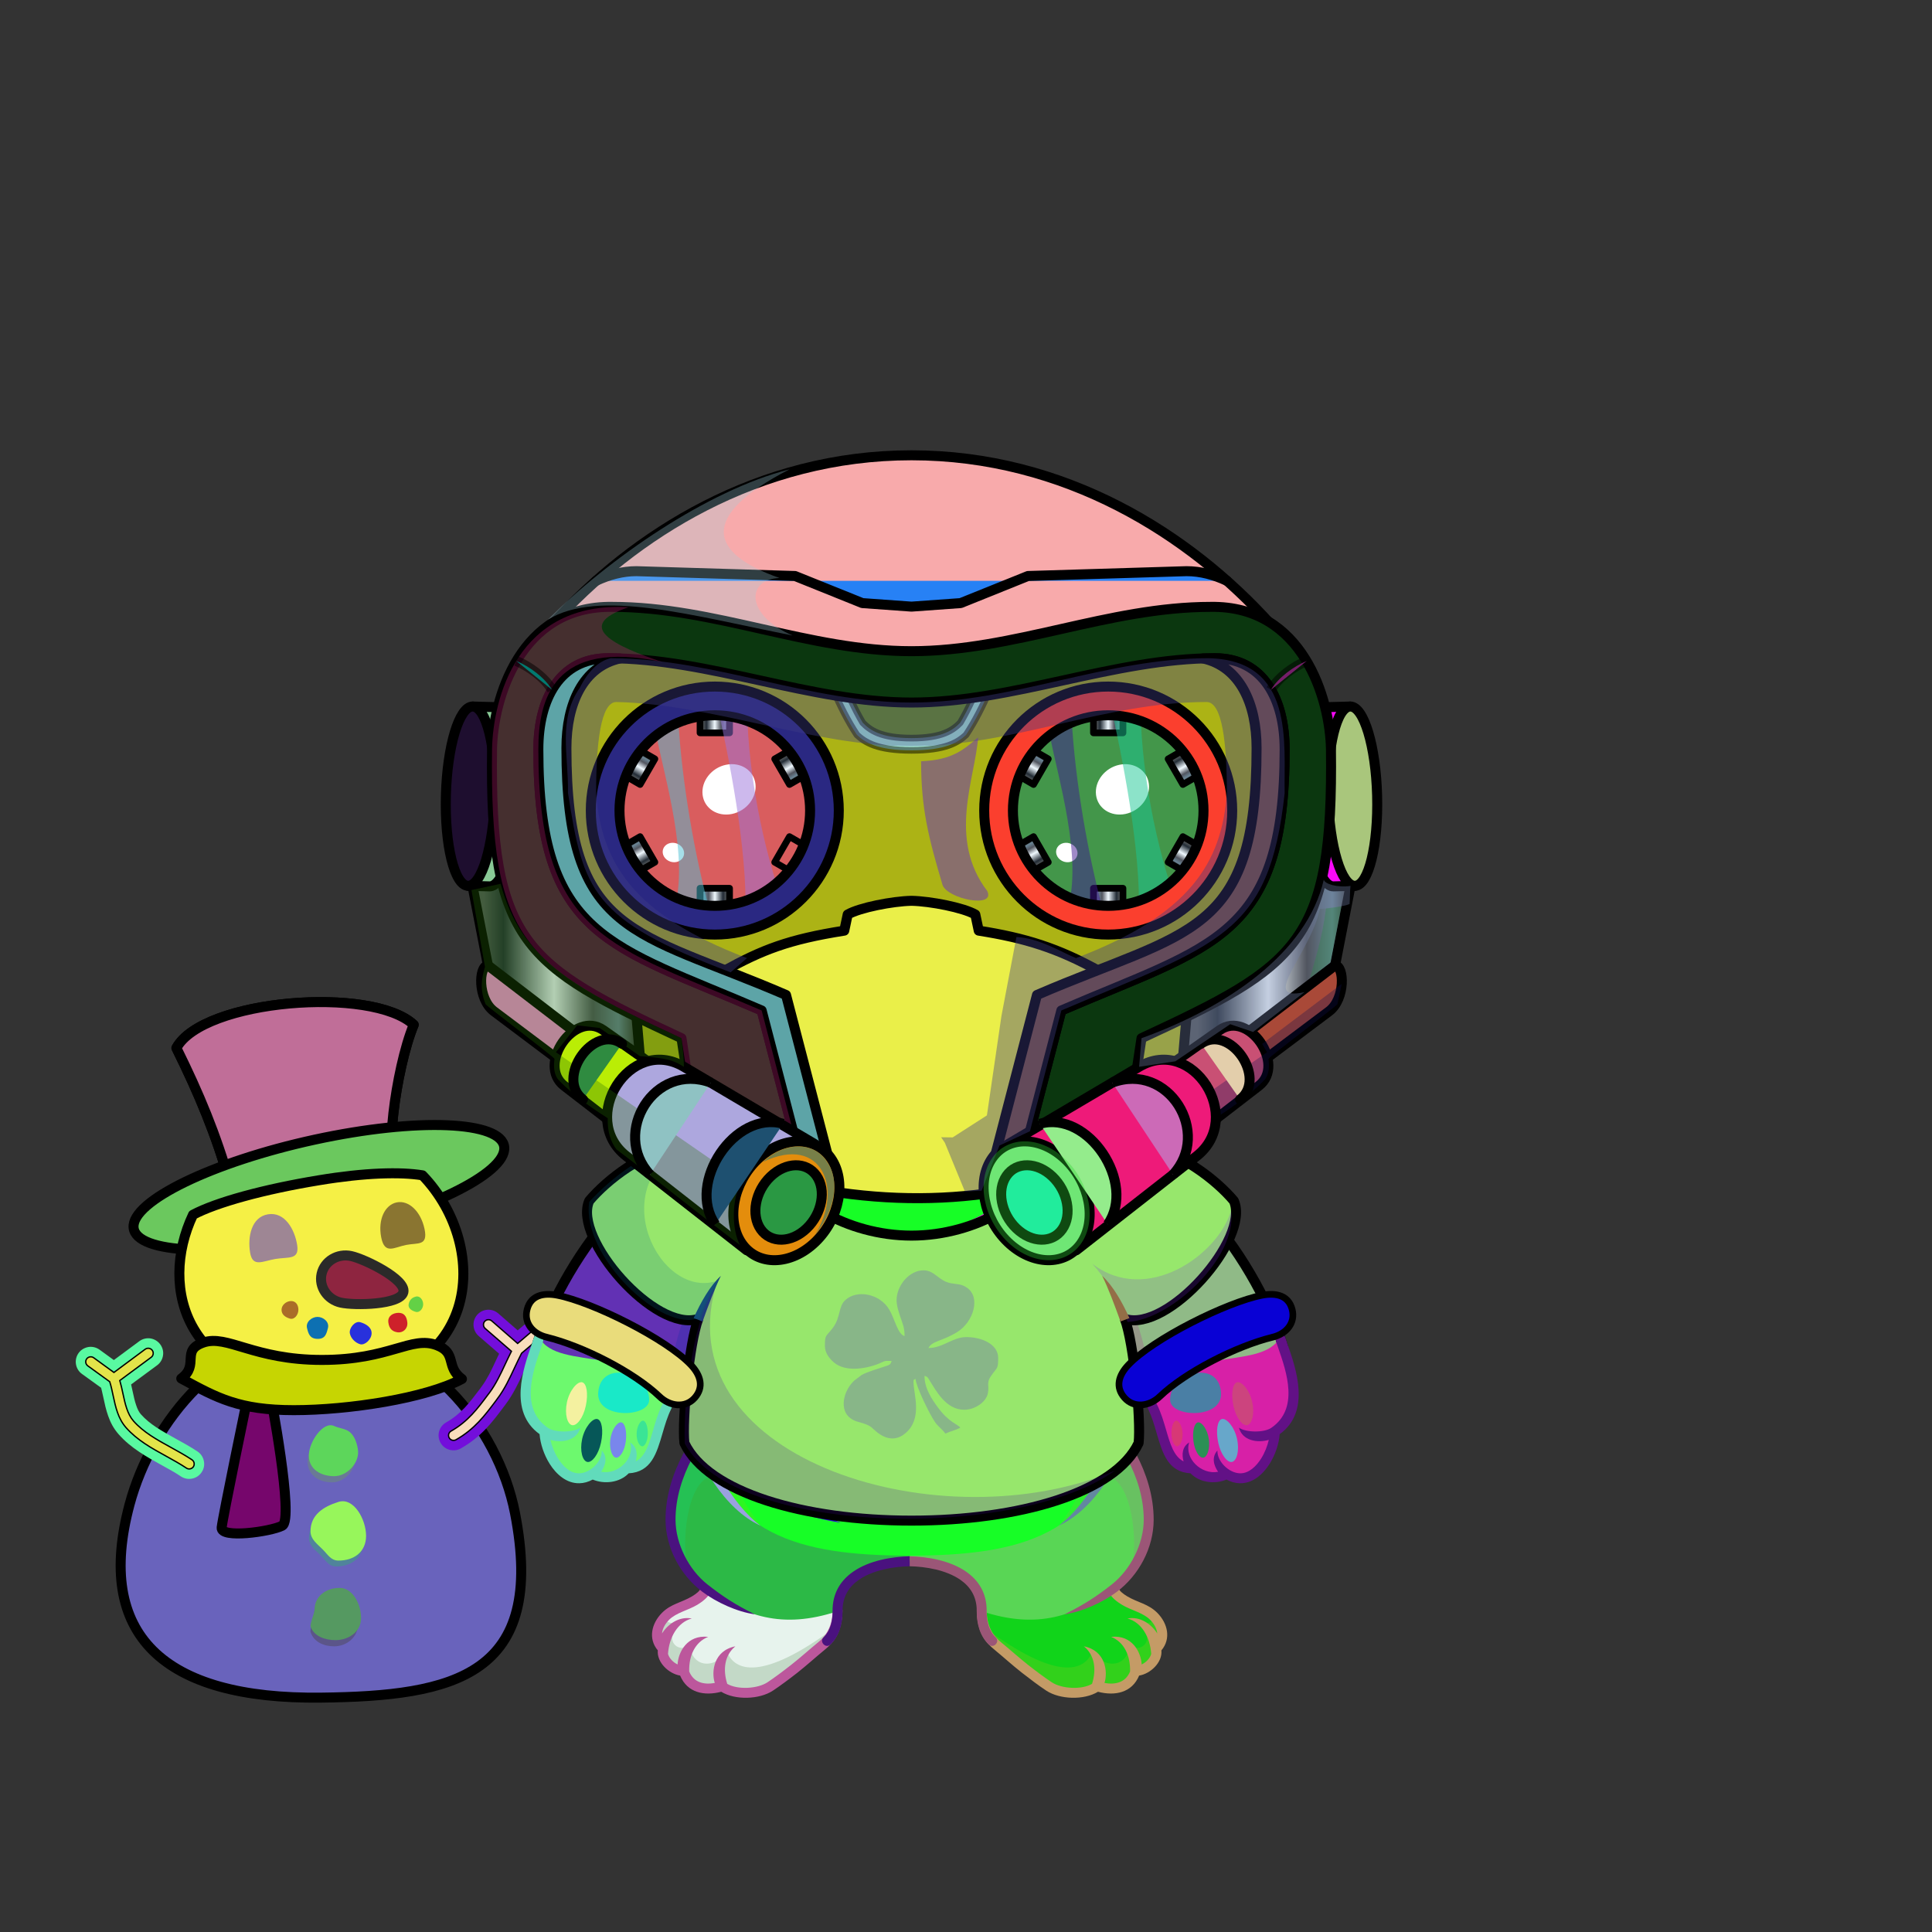 <svg xmlns="http://www.w3.org/2000/svg" xmlns:xlink="http://www.w3.org/1999/xlink" style="shape-rendering:geometricPrecision; text-rendering:geometricPrecision; image-rendering:optimizeQuality; fill-rule:evenodd; clip-rule:evenodd" version="1.1" viewBox="0 0 29000 29000" xml:space="preserve"><rect x="0" y="0" width="29000" height="29000" fill="#333333" stroke="none"/><defs><style type="text/css">.Tail-Bear0fil22 {fill:none}
.RightFoot-Bear0fil35 {fill:#ffffff}
.RightFoot-Bear0fil14 {fill:black;fill-opacity:0.2}
.RightFoot-Bear0fil32 {fill:black;fill-rule:nonzero}
.RightLeg-Bear0fil437 {fill:url(#RightLeg-Bear0id151)}
.RightLeg-Bear0fil14 {fill:black;fill-opacity:0.2}
.RightLeg-Bear0fil32 {fill:black;fill-rule:nonzero}
.LeftFoot-Bear0fil35 {fill:#ffffff}
.LeftFoot-Bear0fil14 {fill:black;fill-opacity:0.2}
.LeftFoot-Bear0fil32 {fill:black;fill-rule:nonzero}
.LeftLeg-Bear0fil447 {fill:url(#LeftLeg-Bear0id520)}
.LeftLeg-Bear0fil14 {fill:black;fill-opacity:0.2}
.LeftLeg-Bear0fil32 {fill:black;fill-rule:nonzero}
.RightHand-Bear0fil452 {fill:url(#RightHand-Bear0id388)}
.RightHand-Bear0fil14 {fill:black;fill-opacity:0.2}
.RightHand-Bear0fil22 {fill:none}
.RightHand-Bear0str0 {stroke:black;stroke-width:150;stroke-linecap:round;stroke-linejoin:round}
.RightPaw-Bear0fil457 {fill:#f5f8d5}
.RightPaw-Bear0fil32 {fill:black;fill-rule:nonzero}
.RightPaw-Bear0fil458 {fill:#A16A6A}
.LeftHand-Bear0fil465 {fill:url(#LeftHand-Bear0id386)}
.LeftHand-Bear0fil14 {fill:black;fill-opacity:0.2}
.LeftHand-Bear0fil22 {fill:none}
.LeftHand-Bear0str0 {stroke:black;stroke-width:150;stroke-linecap:round;stroke-linejoin:round}
.LeftPaw-Bear0fil457 {fill:#f5f8d5}
.LeftPaw-Bear0fil32 {fill:black;fill-rule:nonzero}
.LeftPaw-Bear0fil458 {fill:#A16A6A}
.Body-Bear3fil476 {fill:url(#Body-Bear3id267)}
.Body-Bear3fil480 {fill:url(#Body-Bear3id422)}
.Body-Bear3fil14 {fill:black;fill-opacity:0.2}
.Body-Bear3fil32 {fill:black;fill-rule:nonzero}
.Body-Bear3fil22 {fill:none}
.Mouth-Bear5fil100 {fill:black}
.Mouth-Bear5fil22 {fill:none}
.Mouth-Bear5str0 {stroke:black;stroke-width:150;stroke-linecap:round;stroke-linejoin:round}
.Mouth-Bear5fil152 {fill:white}
.Mouth-Bear5str9 {stroke:black;stroke-width:120;stroke-linecap:round;stroke-linejoin:round}
.Eyes-Bear10fil581 {fill:url(#Eyes-Bear10id835)}
.Eyes-Bear10fil582 {fill:url(#Eyes-Bear10id839)}
.Eyes-Bear10fil583 {fill:url(#Eyes-Bear10id864)}
.Eyes-Bear10fil152 {fill:white}
.Eyes-Bear10fil155 {fill:#3b3527}
.Eyes-Bear10fil14 {fill:black;fill-opacity:0.2}
.Eyes-Bear10fil157 {fill:black;fill-opacity:0.502}
.Eyes-Bear10fil584 {fill:url(#Eyes-Bear10id832)}
.Eyes-Bear10fil585 {fill:url(#Eyes-Bear10id841)}
.Eyes-Bear10fil586 {fill:url(#Eyes-Bear10id870)}
.Eyes-Bear10fil22 {fill:none}
.Eyes-Bear10str4 {stroke:black;stroke-width:150}
.BraceletSteel-Bigfil59new {fill:url(#BraceletSteel-Bigid697new);fill-rule:nonzero}
.BraceletSteel-Bigstr4new {stroke:black;stroke-width:100}
.BraceletSteel-Bigfil60new {fill:url(#BraceletSteel-Bigid663new);fill-rule:nonzero}
.NecklaceTShirtGreen-Bigfil156 {fill:black}
.NecklaceTShirtGreen-Bigfil12 {fill:black;fill-opacity:0.2}
.NecklaceTShirtGreen-Bigfil38 {fill:#99FF99;fill-opacity:0.302}
.NecklaceTShirtGreen-Bigfil254 {fill:url(#NecklaceTShirtGreen-Bigid40)}
.NecklaceTShirtGreen-Bigstr1 {stroke:black;stroke-width:150;stroke-linecap:round;stroke-linejoin:round}
.AccessorySnowmanfil86 {fill:url(#AccessorySnowmanid93)}
.AccessorySnowmanfil87 {fill:#000066;fill-opacity:0.302}
.AccessorySnowmanfil91 {fill:url(#AccessorySnowmanid91)}
.AccessorySnowmanfil92 {fill:#000066;fill-opacity:0.4}
.AccessorySnowmanfil93 {fill:url(#AccessorySnowmanid71)}
.AccessorySnowmanfil94 {fill:url(#AccessorySnowmanid46)}
.AccessorySnowmanfil95 {fill:url(#AccessorySnowmanid63)}
.AccessorySnowmanfil96 {fill:url(#AccessorySnowmanid62)}
.AccessorySnowmanfil97 {fill:url(#AccessorySnowmanid44)}
.AccessorySnowmanfil98 {fill:url(#AccessorySnowmanid64)}
.AccessorySnowmanfil99 {fill:url(#AccessorySnowmanid37)}
.AccessorySnowmanfil100 {fill:url(#AccessorySnowmanid49)}
.AccessorySnowmanfil101 {fill:url(#AccessorySnowmanid48)}
.AccessorySnowmanfil102 {fill:url(#AccessorySnowmanid59)}
.AccessorySnowmanfil106 {fill:url(#AccessorySnowmanid96);fill-rule:nonzero}
.AccessorySnowmanfil15 {fill:black}
.AccessorySnowmanfil108 {fill:url(#AccessorySnowmanid97);fill-rule:nonzero}
.AccessorySnowmanfil2 {fill:none}
.AccessorySnowmanstr0 {stroke:black;stroke-width:150;stroke-linecap:round;stroke-linejoin:round}
.AccessorySnowmanfil88 {fill:url(#AccessorySnowmanid52)}
.AccessorySnowmanstr15 {stroke:black;stroke-width:150;stroke-linejoin:round}
.AccessorySnowmanfil89 {fill:url(#AccessorySnowmanid61)}
.AccessorySnowmanfil90 {fill:url(#AccessorySnowmanid55)}
.AccessorySnowmanfil103 {fill:url(#AccessorySnowmanid67)}
.AccessorySnowmanstr16 {stroke:#2B2A29;stroke-width:150;stroke-linecap:round;stroke-linejoin:round}
.AccessorySnowmanfil104 {fill:url(#AccessorySnowmanid40)}
.AccessorySnowmanfil105 {fill:url(#AccessorySnowmanid45)}
.AccessorySnowmanfil107 {fill:none;fill-rule:nonzero}
.AccessorySnowmanstr17 {stroke:black;stroke-width:20}
.HatCuteLordHelm-Bigfil293 {fill:url(#HatCuteLordHelm-Bigid184)}
.HatCuteLordHelm-Bigfil294 {fill:white;fill-opacity:0.702}
.HatCuteLordHelm-Bigfil295 {fill:url(#HatCuteLordHelm-Bigid8)}
.HatCuteLordHelm-Bigfil298 {fill:black;fill-opacity:0.4}
.HatCuteLordHelm-Bigfil299 {fill:url(#HatCuteLordHelm-Bigid265)}
.HatCuteLordHelm-Bigfil248 {fill:white;fill-opacity:0.502}
.HatCuteLordHelm-Bigfil301 {fill:url(#HatCuteLordHelm-Bigid203)}
.HatCuteLordHelm-Bigfil302 {fill:url(#HatCuteLordHelm-Bigid239)}
.HatCuteLordHelm-Bigfil303 {fill:url(#HatCuteLordHelm-Bigid171)}
.HatCuteLordHelm-Bigfil305 {fill:url(#HatCuteLordHelm-Bigid323)}
.HatCuteLordHelm-Bigfil312 {fill:white}
.HatCuteLordHelm-Bigfil314 {fill:url(#HatCuteLordHelm-Bigid327)}
.HatCuteLordHelm-Bigfil322 {fill:url(#HatCuteLordHelm-Bigid248)}
.HatCuteLordHelm-Bigfil323 {fill:url(#HatCuteLordHelm-Bigid191)}
.HatCuteLordHelm-Bigfil324 {fill:url(#HatCuteLordHelm-Bigid189)}
.HatCuteLordHelm-Bigfil43 {fill:black;fill-opacity:0.302}
.HatCuteLordHelm-Bigfil326 {fill:url(#HatCuteLordHelm-Bigid224)}
.HatCuteLordHelm-Bigfil327 {fill:url(#HatCuteLordHelm-Bigid208)}
.HatCuteLordHelm-Bigfil328 {fill:url(#HatCuteLordHelm-Bigid232)}
.HatCuteLordHelm-Bigfil28 {fill:black;fill-opacity:0.349}
.HatCuteLordHelm-Bigfil330 {fill:white;fill-opacity:0.349}
.HatCuteLordHelm-Bigfil16 {fill:none}
.HatCuteLordHelm-Bigstr27 {stroke:#757A7D;stroke-width:150;stroke-miterlimit:22.926}
.HatCuteLordHelm-Bigstr3 {stroke:black;stroke-width:150;stroke-linecap:round;stroke-linejoin:round;stroke-miterlimit:22.926}
.HatCuteLordHelm-Bigfil296 {fill:url(#HatCuteLordHelm-Bigid231)}
.HatCuteLordHelm-Bigfil297 {fill:url(#HatCuteLordHelm-Bigid230)}
.HatCuteLordHelm-Bigstr28 {stroke:#1A1A1A;stroke-width:200;stroke-miterlimit:22.926}
.HatCuteLordHelm-Bigfil22 {fill:none}
.HatCuteLordHelm-Bigstr29 {stroke:#1A1A1A;stroke-width:250;stroke-linecap:round;stroke-linejoin:round;stroke-miterlimit:22.926;stroke-opacity:0.702}
.HatCuteLordHelm-Bigfil249 {fill:none;fill-rule:nonzero}
.HatCuteLordHelm-Bigstr13 {stroke:black;stroke-width:100;stroke-miterlimit:22.926}
.HatCuteLordHelm-Bigstr10 {stroke:black;stroke-width:100;stroke-linecap:round;stroke-linejoin:round;stroke-miterlimit:22.926}
.HatCuteLordHelm-Bigfil300 {fill:url(#HatCuteLordHelm-Bigid305)}
.HatCuteLordHelm-Bigfil1 {fill:none}
.HatCuteLordHelm-Bigstr30 {stroke:black;stroke-width:100;stroke-linecap:round;stroke-linejoin:round;stroke-miterlimit:22.926;stroke-opacity:0.502}
.HatCuteLordHelm-Bigfil187 {fill:#1A1A1A}
.HatCuteLordHelm-Bigfil304 {fill:url(#HatCuteLordHelm-Bigid192)}
.HatCuteLordHelm-Bigfil306 {fill:url(#HatCuteLordHelm-Bigid247)}
.HatCuteLordHelm-Bigstr6 {stroke:black;stroke-width:100;stroke-linecap:round;stroke-linejoin:round;stroke-miterlimit:22.926}
.HatCuteLordHelm-Bigfil307 {fill:url(#HatCuteLordHelm-Bigid288)}
.HatCuteLordHelm-Bigfil308 {fill:url(#HatCuteLordHelm-Bigid286)}
.HatCuteLordHelm-Bigfil309 {fill:url(#HatCuteLordHelm-Bigid227)}
.HatCuteLordHelm-Bigfil310 {fill:url(#HatCuteLordHelm-Bigid314)}
.HatCuteLordHelm-Bigfil311 {fill:url(#HatCuteLordHelm-Bigid263)}
.HatCuteLordHelm-Bigfil313 {fill:url(#HatCuteLordHelm-Bigid254)}
.HatCuteLordHelm-Bigstr31 {stroke:black;stroke-width:150;stroke-miterlimit:22.926}
.HatCuteLordHelm-Bigfil315 {fill:url(#HatCuteLordHelm-Bigid246)}
.HatCuteLordHelm-Bigfil316 {fill:url(#HatCuteLordHelm-Bigid290)}
.HatCuteLordHelm-Bigfil317 {fill:url(#HatCuteLordHelm-Bigid301)}
.HatCuteLordHelm-Bigfil318 {fill:url(#HatCuteLordHelm-Bigid220)}
.HatCuteLordHelm-Bigfil319 {fill:url(#HatCuteLordHelm-Bigid289)}
.HatCuteLordHelm-Bigfil320 {fill:url(#HatCuteLordHelm-Bigid244)}
.HatCuteLordHelm-Bigfil321 {fill:url(#HatCuteLordHelm-Bigid193)}
.HatCuteLordHelm-Bigfil325 {fill:url(#HatCuteLordHelm-Bigid228)}
.HatCuteLordHelm-Bigfil329 {fill:url(#HatCuteLordHelm-Bigid199)}
.HatCuteLordHelm-Bigstr32 {stroke:black;stroke-width:150;stroke-miterlimit:22.926;stroke-opacity:0.502}
</style><linearGradient gradientUnits="objectBoundingBox" id="RightLeg-Bear0id151" x1="50%" x2="50%" xlink:href="#RightLeg-Bear0id150" y1="100%" y2="0%">
  </linearGradient><linearGradient gradientUnits="objectBoundingBox" id="LeftLeg-Bear0id520" x1="50%" x2="50%" xlink:href="#LeftLeg-Bear0id150" y1="100%" y2="0%">
  </linearGradient><linearGradient gradientUnits="objectBoundingBox" id="RightHand-Bear0id388" x1="36.996%" x2="63.003%" xlink:href="#RightHand-Bear0id75" y1="2.665%" y2="97.335%">
  </linearGradient><linearGradient gradientUnits="objectBoundingBox" id="LeftHand-Bear0id386" x1="63.004%" x2="36.997%" xlink:href="#LeftHand-Bear0id75" y1="2.665%" y2="97.335%">
  </linearGradient><linearGradient gradientUnits="objectBoundingBox" id="Body-Bear3id267" x1="50%" x2="50%" xlink:href="#Body-Bear3id266" y1="0%" y2="100%">
  </linearGradient><linearGradient gradientUnits="userSpaceOnUse" id="Body-Bear3id422" x1="13653.8" x2="13653.8" xlink:href="#Body-Bear3id310" y1="17441.9" y2="20469.9">
  </linearGradient><linearGradient gradientUnits="userSpaceOnUse" id="Eyes-Bear10id835" x1="10347" x2="9983.65" xlink:href="#Eyes-Bear10id27" y1="15034" y2="11838.2">
  </linearGradient><linearGradient gradientUnits="userSpaceOnUse" id="Eyes-Bear10id839" x1="8947.59" x2="11869.4" xlink:href="#Eyes-Bear10id57" y1="13161.7" y2="13465.9">
  </linearGradient><linearGradient gradientUnits="userSpaceOnUse" id="Eyes-Bear10id864" x1="10672.3" x2="10481.9" xlink:href="#Eyes-Bear10id384" y1="12120.7" y2="14214.8">
  </linearGradient><linearGradient gradientUnits="userSpaceOnUse" id="Eyes-Bear10id832" x1="16960.7" x2="17324" xlink:href="#Eyes-Bear10id27" y1="15034" y2="11838.2">
  </linearGradient><linearGradient gradientUnits="userSpaceOnUse" id="Eyes-Bear10id841" x1="18360.1" x2="15438.3" xlink:href="#Eyes-Bear10id57" y1="13161.7" y2="13465.9">
  </linearGradient><linearGradient gradientUnits="userSpaceOnUse" id="Eyes-Bear10id870" x1="16635.4" x2="16825.7" xlink:href="#Eyes-Bear10id384" y1="12120.6" y2="14214.8">
  </linearGradient><linearGradient gradientUnits="userSpaceOnUse" id="BraceletSteel-Bigid697new" x1="8099.26" x2="10313.3" xlink:href="#BraceletSteel-Bigid663new" y1="19855.6" y2="20661.5">
  </linearGradient><linearGradient gradientUnits="userSpaceOnUse" id="NecklaceTShirtGreen-Bigid40" x1="10744.2" x2="16620.4" y1="22520.7" y2="17455">
   <stop offset="0" style="stop-opacity:1; stop-color:#00571A"/>
   <stop offset="1" style="stop-opacity:1; stop-color:#34D151"/>
  </linearGradient><radialGradient cx="4817.32" cy="22745.9" fx="4817.32" fy="22745.9" gradientTransform="matrix(1 -0 -0 0.91 0 2040)" gradientUnits="userSpaceOnUse" id="AccessorySnowmanid93" r="3006.14">
   <stop offset="0" style="stop-opacity:1; stop-color:#F2FAFF"/>
   <stop offset="0.761" style="stop-opacity:1; stop-color:#F5FBFF"/>
   <stop offset="1" style="stop-opacity:1; stop-color:#B7CCD9"/>
  </radialGradient><radialGradient cx="4823.61" cy="19214.3" fx="4823.61" fy="19214.3" gradientTransform="matrix(1 -0 -0 0.752 0 4762)" gradientUnits="userSpaceOnUse" id="AccessorySnowmanid91" r="2131.35">
   <stop offset="0" style="stop-opacity:1; stop-color:#F2FAFF"/>
   <stop offset="0.69" style="stop-opacity:1; stop-color:#F5FBFF"/>
   <stop offset="1" style="stop-opacity:1; stop-color:#B7CCD9"/>
  </radialGradient><linearGradient gradientUnits="userSpaceOnUse" id="AccessorySnowmanid71" x1="4104.37" x2="4104.37" xlink:href="#AccessorySnowmanid37" y1="18947.1" y2="18223.2">
  </linearGradient><linearGradient gradientUnits="userSpaceOnUse" id="AccessorySnowmanid46" x1="6046.26" x2="6046.26" xlink:href="#AccessorySnowmanid37" y1="18742.3" y2="18043.8">
  </linearGradient><linearGradient gradientUnits="userSpaceOnUse" id="AccessorySnowmanid63" x1="5005.65" x2="5005.65" xlink:href="#AccessorySnowmanid37" y1="22158.1" y2="21393.2">
  </linearGradient><linearGradient gradientUnits="userSpaceOnUse" id="AccessorySnowmanid62" x1="5040.52" x2="5040.52" xlink:href="#AccessorySnowmanid37" y1="24619" y2="23834.6">
  </linearGradient><linearGradient gradientUnits="userSpaceOnUse" id="AccessorySnowmanid44" x1="5078.16" x2="5078.16" xlink:href="#AccessorySnowmanid37" y1="23425.2" y2="22534">
  </linearGradient><linearGradient gradientUnits="userSpaceOnUse" id="AccessorySnowmanid64" x1="4352.39" x2="4352.39" xlink:href="#AccessorySnowmanid37" y1="19796" y2="19528.8">
  </linearGradient><linearGradient gradientUnits="userSpaceOnUse" id="AccessorySnowmanid49" x1="5971.18" x2="5971.18" xlink:href="#AccessorySnowmanid37" y1="19999.7" y2="19706.1">
  </linearGradient><linearGradient gradientUnits="userSpaceOnUse" id="AccessorySnowmanid48" x1="5414.22" x2="5414.22" xlink:href="#AccessorySnowmanid37" y1="20179.8" y2="19843.7">
  </linearGradient><linearGradient gradientUnits="userSpaceOnUse" id="AccessorySnowmanid59" x1="6242.26" x2="6242.26" xlink:href="#AccessorySnowmanid37" y1="19693.7" y2="19460">
  </linearGradient><linearGradient gradientUnits="userSpaceOnUse" id="AccessorySnowmanid96" x1="2367.55" x2="1834.55" y1="21989.3" y2="20297.6">
   <stop offset="0" style="stop-opacity:1; stop-color:#6B4119"/>
   <stop offset="1" style="stop-opacity:1; stop-color:#DC9748"/>
  </linearGradient><linearGradient gradientUnits="userSpaceOnUse" id="AccessorySnowmanid97" x1="7695.81" x2="7178.67" xlink:href="#AccessorySnowmanid96" y1="21535.7" y2="19894.3">
  </linearGradient><linearGradient gradientUnits="userSpaceOnUse" id="AccessorySnowmanid52" x1="2762.31" x2="6095.5" y1="16768.8" y2="16050.9">
   <stop offset="0" style="stop-opacity:1; stop-color:#48535E"/>
   <stop offset="0.278" style="stop-opacity:1; stop-color:#25272B"/>
   <stop offset="0.49" style="stop-opacity:1; stop-color:#3C4047"/>
   <stop offset="0.659" style="stop-opacity:1; stop-color:#5B6875"/>
   <stop offset="0.851" style="stop-opacity:1; stop-color:#32393D"/>
   <stop offset="1" style="stop-opacity:1; stop-color:#232629"/>
  </linearGradient><linearGradient gradientUnits="userSpaceOnUse" id="AccessorySnowmanid61" x1="3269.88" x2="5990.56" xlink:href="#AccessorySnowmanid40" y1="17233.9" y2="17233.9">
  </linearGradient><linearGradient gradientUnits="userSpaceOnUse" id="AccessorySnowmanid55" x1="2725.13" x2="6848.89" y1="16982.8" y2="18664.8">
   <stop offset="0" style="stop-opacity:1; stop-color:#171A1C"/>
   <stop offset="0.431" style="stop-opacity:1; stop-color:#222529"/>
   <stop offset="0.749" style="stop-opacity:1; stop-color:#5B6875"/>
   <stop offset="1" style="stop-opacity:1; stop-color:#454C52"/>
  </linearGradient><linearGradient gradientUnits="userSpaceOnUse" id="AccessorySnowmanid67" x1="5093.64" x2="5782.81" y1="19554.6" y2="18865.5">
   <stop offset="0" style="stop-opacity:1; stop-color:#FF9933"/>
   <stop offset="0.49" style="stop-opacity:1; stop-color:#D96236"/>
   <stop offset="1" style="stop-opacity:1; stop-color:#FDAB74"/>
  </linearGradient><linearGradient gradientUnits="userSpaceOnUse" id="AccessorySnowmanid45" x1="2721.06" x2="6933.93" xlink:href="#AccessorySnowmanid40" y1="20647" y2="20647">
  </linearGradient><linearGradient gradientUnits="userSpaceOnUse" id="HatCuteLordHelm-Bigid184" x1="19078.79" x2="8285.1" xlink:href="#HatCuteLordHelm-Bigid167" y1="8327.38" y2="8327.38">
  </linearGradient><linearGradient gradientUnits="userSpaceOnUse" id="HatCuteLordHelm-Bigid8" x1="6956.73" x2="20407.15" xlink:href="#HatCuteLordHelm-Bigid7" y1="13589.91" y2="13589.91">
  </linearGradient><linearGradient gradientUnits="userSpaceOnUse" id="HatCuteLordHelm-Bigid265" x1="16507.07" x2="10856.62" xlink:href="#HatCuteLordHelm-Bigid194" y1="15128.19" y2="15128.19">
  </linearGradient><linearGradient gradientUnits="userSpaceOnUse" id="HatCuteLordHelm-Bigid203" x1="19926.24" x2="20679.97" y1="11986.57" y2="11914.86">
   <stop offset="0" style="stop-opacity:1; stop-color:#35393B"/>
   <stop offset="0.071" style="stop-opacity:1; stop-color:#424749"/>
   <stop offset="0.149" style="stop-opacity:1; stop-color:#69757D"/>
   <stop offset="0.29" style="stop-opacity:1; stop-color:#51555F"/>
   <stop offset="0.51" style="stop-opacity:1; stop-color:#A1A1A1"/>
   <stop offset="0.78" style="stop-opacity:1; stop-color:#878787"/>
   <stop offset="0.89" style="stop-opacity:1; stop-color:#636363"/>
   <stop offset="1" style="stop-opacity:1; stop-color:#919191"/>
  </linearGradient><linearGradient gradientUnits="userSpaceOnUse" id="HatCuteLordHelm-Bigid239" x1="7437.64" x2="6683.91" xlink:href="#HatCuteLordHelm-Bigid203" y1="11986.57" y2="11914.86">
  </linearGradient><linearGradient gradientUnits="userSpaceOnUse" id="HatCuteLordHelm-Bigid171" x1="19979.8" x2="7384.08" xlink:href="#HatCuteLordHelm-Bigid167" y1="13210.86" y2="13210.86">
  </linearGradient><radialGradient cx="16634.62" cy="12166.82" fx="16634.62" fy="12166.82" gradientTransform="matrix(-1 -0 -0 1 33269 0)" gradientUnits="userSpaceOnUse" id="HatCuteLordHelm-Bigid323" r="1430.38" xlink:href="#HatCuteLordHelm-Bigid322">
  </radialGradient><radialGradient cx="10729.27" cy="12166.82" fx="10729.27" fy="12166.82" gradientTransform="matrix(-1 -0 -0 1 21459 0)" gradientUnits="userSpaceOnUse" id="HatCuteLordHelm-Bigid327" r="1430.38" xlink:href="#HatCuteLordHelm-Bigid322">
  </radialGradient><linearGradient gradientUnits="userSpaceOnUse" id="HatCuteLordHelm-Bigid248" x1="19760.07" x2="18741.83" xlink:href="#HatCuteLordHelm-Bigid162" y1="15986.43" y2="14634.29">
  </linearGradient><linearGradient gradientUnits="userSpaceOnUse" id="HatCuteLordHelm-Bigid191" x1="18688.44" x2="17819.71" xlink:href="#HatCuteLordHelm-Bigid164" y1="16797.92" y2="15523.31">
  </linearGradient><linearGradient gradientUnits="userSpaceOnUse" id="HatCuteLordHelm-Bigid189" x1="17483.12" x2="15896.83" xlink:href="#HatCuteLordHelm-Bigid164" y1="18574" y2="16099.52">
  </linearGradient><linearGradient gradientUnits="userSpaceOnUse" id="HatCuteLordHelm-Bigid224" x1="7600.28" x2="8625.49" xlink:href="#HatCuteLordHelm-Bigid180" y1="15984.21" y2="14636.51">
  </linearGradient><linearGradient gradientUnits="userSpaceOnUse" id="HatCuteLordHelm-Bigid208" x1="8678.51" x2="9541.02" xlink:href="#HatCuteLordHelm-Bigid164" y1="16799.92" y2="15521.31">
  </linearGradient><linearGradient gradientUnits="userSpaceOnUse" id="HatCuteLordHelm-Bigid232" x1="9886.81" x2="11460.9" xlink:href="#HatCuteLordHelm-Bigid164" y1="18577.23" y2="16096.31">
  </linearGradient><linearGradient gradientUnits="userSpaceOnUse" id="HatCuteLordHelm-Bigid231" x1="20407.07" x2="17672.73" xlink:href="#HatCuteLordHelm-Bigid194" y1="14130.77" y2="14130.77">
  </linearGradient><linearGradient gradientUnits="userSpaceOnUse" id="HatCuteLordHelm-Bigid230" x1="9691.06" x2="6956.71" xlink:href="#HatCuteLordHelm-Bigid194" y1="14130.77" y2="14130.77">
  </linearGradient><linearGradient gradientUnits="userSpaceOnUse" id="HatCuteLordHelm-Bigid305" x1="19870.8" x2="20127.27" xlink:href="#HatCuteLordHelm-Bigid203" y1="10620.56" y2="13316.44">
  </linearGradient><linearGradient gradientUnits="userSpaceOnUse" id="HatCuteLordHelm-Bigid192" x1="10246.27" x2="10246.27" xlink:href="#HatCuteLordHelm-Bigid174" y1="9880.27" y2="17312.64">
  </linearGradient><linearGradient gradientUnits="userSpaceOnUse" id="HatCuteLordHelm-Bigid247" x1="16856.34" x2="16412.89" xlink:href="#HatCuteLordHelm-Bigid194" y1="10716.47" y2="10716.47">
  </linearGradient><linearGradient gradientUnits="userSpaceOnUse" id="HatCuteLordHelm-Bigid288" x1="15489.44" x2="15267.71" xlink:href="#HatCuteLordHelm-Bigid194" y1="11249.63" y2="11633.67">
  </linearGradient><linearGradient gradientUnits="userSpaceOnUse" id="HatCuteLordHelm-Bigid286" x1="15267.72" x2="15489.44" xlink:href="#HatCuteLordHelm-Bigid194" y1="12699.98" y2="13084.01">
  </linearGradient><linearGradient gradientUnits="userSpaceOnUse" id="HatCuteLordHelm-Bigid227" x1="16412.89" x2="16856.34" xlink:href="#HatCuteLordHelm-Bigid194" y1="13617.17" y2="13617.17">
  </linearGradient><linearGradient gradientUnits="objectBoundingBox" id="HatCuteLordHelm-Bigid314" x1="40.625%" x2="77.227%" xlink:href="#HatCuteLordHelm-Bigid194" y1="86.85%" y2="23.454%">
  </linearGradient><linearGradient gradientUnits="userSpaceOnUse" id="HatCuteLordHelm-Bigid263" x1="18001.51" x2="17779.79" xlink:href="#HatCuteLordHelm-Bigid194" y1="11633.67" y2="11249.63">
  </linearGradient><linearGradient gradientUnits="userSpaceOnUse" id="HatCuteLordHelm-Bigid254" x1="18495.88" x2="14773.35" xlink:href="#HatCuteLordHelm-Bigid160" y1="12166.82" y2="12166.82">
  </linearGradient><linearGradient gradientUnits="userSpaceOnUse" id="HatCuteLordHelm-Bigid246" x1="10950.99" x2="10507.54" xlink:href="#HatCuteLordHelm-Bigid194" y1="10716.47" y2="10716.47">
  </linearGradient><linearGradient gradientUnits="userSpaceOnUse" id="HatCuteLordHelm-Bigid290" x1="9584.09" x2="9362.36" xlink:href="#HatCuteLordHelm-Bigid194" y1="11249.63" y2="11633.67">
  </linearGradient><linearGradient gradientUnits="userSpaceOnUse" id="HatCuteLordHelm-Bigid301" x1="9362.37" x2="9584.09" xlink:href="#HatCuteLordHelm-Bigid194" y1="12699.98" y2="13084.01">
  </linearGradient><linearGradient gradientUnits="userSpaceOnUse" id="HatCuteLordHelm-Bigid220" x1="10507.54" x2="10950.99" xlink:href="#HatCuteLordHelm-Bigid194" y1="13617.17" y2="13617.17">
  </linearGradient><linearGradient gradientUnits="userSpaceOnUse" id="HatCuteLordHelm-Bigid289" x1="12096.16" x2="11874.44" xlink:href="#HatCuteLordHelm-Bigid194" y1="11633.67" y2="11249.63">
  </linearGradient><linearGradient gradientUnits="userSpaceOnUse" id="HatCuteLordHelm-Bigid244" x1="12590.53" x2="8868" xlink:href="#HatCuteLordHelm-Bigid160" y1="12166.82" y2="12166.82">
  </linearGradient><linearGradient gradientUnits="userSpaceOnUse" id="HatCuteLordHelm-Bigid193" x1="14856.38" x2="19378.83" xlink:href="#HatCuteLordHelm-Bigid166" y1="12718.06" y2="14474.85">
  </linearGradient><linearGradient gradientUnits="userSpaceOnUse" id="HatCuteLordHelm-Bigid228" x1="14784.2" x2="16336.53" xlink:href="#HatCuteLordHelm-Bigid169" y1="18228.38" y2="17819.87">
  </linearGradient><linearGradient gradientUnits="userSpaceOnUse" id="HatCuteLordHelm-Bigid199" x1="11018.67" x2="12588.3" xlink:href="#HatCuteLordHelm-Bigid175" y1="17870.04" y2="18178.22">
  </linearGradient><linearGradient gradientUnits="userSpaceOnUse" id="RightLeg-Bear0id150" x1="15526.7" x2="15526.7" y1="24311.8" y2="20742.8">
   <stop offset="0" style="stop-opacity:1; stop-color:#ffffff"/>
   <stop offset="0.278" style="stop-opacity:1; stop-color:#ffffff"/>
   <stop offset="1" style="stop-opacity:1; stop-color:#f5f8d5"/>
  </linearGradient><linearGradient gradientUnits="userSpaceOnUse" id="LeftLeg-Bear0id150" x1="15526.7" x2="15526.7" y1="24311.8" y2="20742.8">
   <stop offset="0" style="stop-opacity:1; stop-color:#ffffff"/>
   <stop offset="0.278" style="stop-opacity:1; stop-color:#ffffff"/>
   <stop offset="1" style="stop-opacity:1; stop-color:#f5f8d5"/>
  </linearGradient><linearGradient gradientUnits="userSpaceOnUse" id="RightHand-Bear0id75" x1="17042.3" x2="17994.1" y1="17293.3" y2="21110.7">
   <stop offset="0" style="stop-opacity:1; stop-color:#ced1a9"/>
   <stop offset="0.078" style="stop-opacity:1; stop-color:#ced1a9"/>
   <stop offset="0.769" style="stop-opacity:1; stop-color:#f5f8d5"/>
   <stop offset="1" style="stop-opacity:1; stop-color:#f5f8d5"/>
  </linearGradient><linearGradient gradientUnits="userSpaceOnUse" id="LeftHand-Bear0id75" x1="17042.3" x2="17994.1" y1="17293.3" y2="21110.7">
   <stop offset="0" style="stop-opacity:1; stop-color:#ced1a9"/>
   <stop offset="0.078" style="stop-opacity:1; stop-color:#ced1a9"/>
   <stop offset="0.769" style="stop-opacity:1; stop-color:#f5f8d5"/>
   <stop offset="1" style="stop-opacity:1; stop-color:#f5f8d5"/>
  </linearGradient><linearGradient gradientUnits="userSpaceOnUse" id="Body-Bear3id266" x1="13653.8" x2="13653.8" y1="17442" y2="23250.9">
   <stop offset="0" style="stop-opacity:1; stop-color:#ced1a9"/>
   <stop offset="0.059" style="stop-opacity:1; stop-color:#ced1a9"/>
   <stop offset="0.529" style="stop-opacity:1; stop-color:#f5f8d5"/>
   <stop offset="1" style="stop-opacity:1; stop-color:#ffffff"/>
  </linearGradient><linearGradient gradientUnits="userSpaceOnUse" id="Body-Bear3id310" x1="13653.8" x2="13653.8" y1="17946" y2="23169.7">
   <stop offset="0" style="stop-opacity:1; stop-color:#f2f2e4"/>
   <stop offset="0.478" style="stop-opacity:1; stop-color:#fffffd"/>
   <stop offset="1" style="stop-opacity:1; stop-color:#fffffd"/>
  </linearGradient><linearGradient gradientUnits="userSpaceOnUse" id="Eyes-Bear10id27" x1="16937.6" x2="16937.6" y1="14961.3" y2="11448.6">
   <stop offset="0" style="stop-opacity:1; stop-color:#476080"/>
   <stop offset="1" style="stop-opacity:1; stop-color:black"/>
  </linearGradient><linearGradient gradientUnits="objectBoundingBox" id="Eyes-Bear10id57" x1="100%" x2="0%" y1="50%" y2="50%">
   <stop offset="0" style="stop-opacity:1; stop-color:#476080"/>
   <stop offset="0.502" style="stop-opacity:1; stop-color:#cee3ff"/>
   <stop offset="1" style="stop-opacity:1; stop-color:#476080"/>
  </linearGradient><linearGradient gradientUnits="userSpaceOnUse" id="Eyes-Bear10id384" x1="16417.8" x2="16417.8" y1="11784.3" y2="14068.5">
   <stop offset="0" style="stop-opacity:1; stop-color:black"/>
   <stop offset="0.45" style="stop-opacity:1; stop-color:black"/>
   <stop offset="1" style="stop-opacity:1; stop-color:#344a66"/>
  </linearGradient><linearGradient gradientUnits="userSpaceOnUse" id="BraceletSteel-Bigid663new" x1="19208.4" x2="16994.4" y1="19855.6" y2="20661.5">
   <stop offset="0" style="stop-opacity:1; stop-color:#424352"/>
   <stop offset="0.11" style="stop-opacity:1; stop-color:#848690"/>
   <stop offset="0.251" style="stop-opacity:1; stop-color:#FFFFFC"/>
   <stop offset="0.471" style="stop-opacity:1; stop-color:#8D8F99"/>
   <stop offset="0.78" style="stop-opacity:1; stop-color:#16171A"/>
   <stop offset="1" style="stop-opacity:1; stop-color:#42444D"/>
  </linearGradient><linearGradient gradientUnits="userSpaceOnUse" id="AccessorySnowmanid37" x1="4765.89" x2="4765.89" y1="20097.2" y2="19766.5">
   <stop offset="0" style="stop-opacity:1; stop-color:#243147"/>
   <stop offset="1" style="stop-opacity:1; stop-color:#1C293B"/>
  </linearGradient><linearGradient gradientUnits="userSpaceOnUse" id="AccessorySnowmanid40" x1="3427.8" x2="4186.45" y1="21161.1" y2="22756.9">
   <stop offset="0" style="stop-opacity:1; stop-color:#9F112D"/>
   <stop offset="0.31" style="stop-opacity:1; stop-color:#760816"/>
   <stop offset="1" style="stop-opacity:1; stop-color:#E3354F"/>
  </linearGradient><linearGradient gradientUnits="userSpaceOnUse" id="HatCuteLordHelm-Bigid167" x1="19381.4" x2="7982.48" y1="14905.94" y2="14905.94">
   <stop offset="0" style="stop-opacity:1; stop-color:#8F96A3"/>
   <stop offset="0.071" style="stop-opacity:1; stop-color:#8F96A3"/>
   <stop offset="0.169" style="stop-opacity:1; stop-color:#84898C"/>
   <stop offset="0.302" style="stop-opacity:1; stop-color:#F0F9FF"/>
   <stop offset="0.78" style="stop-opacity:1; stop-color:#232C36"/>
   <stop offset="0.89" style="stop-opacity:1; stop-color:#505558"/>
   <stop offset="1" style="stop-opacity:1; stop-color:#505558"/>
  </linearGradient><linearGradient gradientUnits="userSpaceOnUse" id="HatCuteLordHelm-Bigid7" x1="7262" x2="20101.88" y1="13726.73" y2="13726.73">
   <stop offset="0" style="stop-opacity:1; stop-color:#C47F00"/>
   <stop offset="0.102" style="stop-opacity:1; stop-color:#A6700C"/>
   <stop offset="0.231" style="stop-opacity:1; stop-color:#6B4B10"/>
   <stop offset="0.322" style="stop-opacity:1; stop-color:#C48F2D"/>
   <stop offset="0.4" style="stop-opacity:1; stop-color:#8F5D00"/>
   <stop offset="0.478" style="stop-opacity:1; stop-color:#AB8B4B"/>
   <stop offset="0.529" style="stop-opacity:1; stop-color:#FFE8BD"/>
   <stop offset="0.761" style="stop-opacity:1; stop-color:#B28634"/>
   <stop offset="1" style="stop-opacity:1; stop-color:#96650B"/>
  </linearGradient><linearGradient gradientUnits="userSpaceOnUse" id="HatCuteLordHelm-Bigid194" x1="11210.47" x2="10809.16" y1="12648.56" y2="12648.56">
   <stop offset="0" style="stop-opacity:1; stop-color:#35393B"/>
   <stop offset="0.071" style="stop-opacity:1; stop-color:#424749"/>
   <stop offset="0.149" style="stop-opacity:1; stop-color:#6A8495"/>
   <stop offset="0.29" style="stop-opacity:1; stop-color:#51555F"/>
   <stop offset="0.502" style="stop-opacity:1; stop-color:#F0F9FF"/>
   <stop offset="0.78" style="stop-opacity:1; stop-color:#232C36"/>
   <stop offset="0.89" style="stop-opacity:1; stop-color:#505558"/>
   <stop offset="1" style="stop-opacity:1; stop-color:#505558"/>
  </linearGradient><radialGradient cx="11009.82" cy="13961.09" fx="11009.82" fy="13961.09" gradientTransform="matrix(1 -0 -0 1 0 0)" gradientUnits="userSpaceOnUse" id="HatCuteLordHelm-Bigid322" r="1294.47">
   <stop offset="0" style="stop-opacity:1; stop-color:#FF441F"/>
   <stop offset="0.639" style="stop-opacity:1; stop-color:#FF8C62"/>
   <stop offset="1" style="stop-opacity:1; stop-color:#FFD9AD"/>
  </radialGradient><linearGradient gradientUnits="userSpaceOnUse" id="HatCuteLordHelm-Bigid162" x1="19484.18" x2="18512.15" y1="16014.47" y2="14723.71">
   <stop offset="0" style="stop-opacity:1; stop-color:#1E1F29"/>
   <stop offset="0.29" style="stop-opacity:1; stop-color:#2A2D3D"/>
   <stop offset="0.412" style="stop-opacity:1; stop-color:#565B5F"/>
   <stop offset="0.51" style="stop-opacity:1; stop-color:#C5D2D9"/>
   <stop offset="0.89" style="stop-opacity:1; stop-color:#575866"/>
   <stop offset="1" style="stop-opacity:1; stop-color:#3C3F42"/>
  </linearGradient><linearGradient gradientUnits="userSpaceOnUse" id="HatCuteLordHelm-Bigid164" x1="18461.19" x2="17631.89" y1="16789.13" y2="15572.37">
   <stop offset="0" style="stop-opacity:1; stop-color:#1E1F29"/>
   <stop offset="0.29" style="stop-opacity:1; stop-color:#222224"/>
   <stop offset="0.4" style="stop-opacity:1; stop-color:#575757"/>
   <stop offset="0.541" style="stop-opacity:1; stop-color:#565B5F"/>
   <stop offset="0.62" style="stop-opacity:1; stop-color:#DBDBDB"/>
   <stop offset="0.89" style="stop-opacity:1; stop-color:#575866"/>
   <stop offset="1" style="stop-opacity:1; stop-color:#3C3F42"/>
  </linearGradient><linearGradient gradientUnits="userSpaceOnUse" id="HatCuteLordHelm-Bigid180" x1="7876.34" x2="8855.01" y1="16012.36" y2="14725.82">
   <stop offset="0" style="stop-opacity:1; stop-color:#1E1F29"/>
   <stop offset="0.4" style="stop-opacity:1; stop-color:#2A2D3D"/>
   <stop offset="0.49" style="stop-opacity:1; stop-color:#B5B5B5"/>
   <stop offset="0.89" style="stop-opacity:1; stop-color:#575866"/>
   <stop offset="1" style="stop-opacity:1; stop-color:#3C3F42"/>
  </linearGradient><linearGradient gradientUnits="userSpaceOnUse" id="HatCuteLordHelm-Bigid174" x1="10402.23" x2="10402.23" y1="10185.48" y2="17280.48">
   <stop offset="0" style="stop-opacity:1; stop-color:#8F96A3"/>
   <stop offset="0.071" style="stop-opacity:1; stop-color:#8F96A3"/>
   <stop offset="0.169" style="stop-opacity:1; stop-color:#84898C"/>
   <stop offset="0.302" style="stop-opacity:1; stop-color:#F0F9FF"/>
   <stop offset="0.62" style="stop-opacity:1; stop-color:#828282"/>
   <stop offset="0.788" style="stop-opacity:1; stop-color:#F0F9FF"/>
   <stop offset="1" style="stop-opacity:1; stop-color:#B7BEC2"/>
  </linearGradient><linearGradient gradientUnits="userSpaceOnUse" id="HatCuteLordHelm-Bigid160" x1="18038.47" x2="14669.63" y1="13961.1" y2="13961.09">
   <stop offset="0" style="stop-opacity:1; stop-color:#676A6B"/>
   <stop offset="0.071" style="stop-opacity:1; stop-color:#606466"/>
   <stop offset="0.161" style="stop-opacity:1; stop-color:#A1A1A1"/>
   <stop offset="0.29" style="stop-opacity:1; stop-color:#51555F"/>
   <stop offset="0.502" style="stop-opacity:1; stop-color:#F0F9FF"/>
   <stop offset="0.78" style="stop-opacity:1; stop-color:#65707D"/>
   <stop offset="0.89" style="stop-opacity:1; stop-color:#505558"/>
   <stop offset="1" style="stop-opacity:1; stop-color:#848687"/>
  </linearGradient><linearGradient gradientUnits="userSpaceOnUse" id="HatCuteLordHelm-Bigid166" x1="14803.07" x2="19120.24" y1="12894.46" y2="14571.5">
   <stop offset="0" style="stop-opacity:1; stop-color:#8F96A3"/>
   <stop offset="0.071" style="stop-opacity:1; stop-color:#8F96A3"/>
   <stop offset="0.169" style="stop-opacity:1; stop-color:#84898C"/>
   <stop offset="0.302" style="stop-opacity:1; stop-color:#F0F9FF"/>
   <stop offset="0.71" style="stop-opacity:1; stop-color:#232C36"/>
   <stop offset="0.89" style="stop-opacity:1; stop-color:#505558"/>
   <stop offset="1" style="stop-opacity:1; stop-color:#505558"/>
  </linearGradient><linearGradient gradientUnits="userSpaceOnUse" id="HatCuteLordHelm-Bigid169" x1="14734.16" x2="16216.03" y1="18154.65" y2="17764.69">
   <stop offset="0" style="stop-opacity:1; stop-color:#C7CEE3"/>
   <stop offset="0.169" style="stop-opacity:1; stop-color:#505050"/>
   <stop offset="0.349" style="stop-opacity:1; stop-color:#8B8E91"/>
   <stop offset="0.522" style="stop-opacity:1; stop-color:#CCD1DB"/>
   <stop offset="0.722" style="stop-opacity:1; stop-color:white"/>
   <stop offset="0.851" style="stop-opacity:1; stop-color:#E3E2DC"/>
   <stop offset="1" style="stop-opacity:1; stop-color:#D4D3C9"/>
  </linearGradient><linearGradient gradientUnits="userSpaceOnUse" id="HatCuteLordHelm-Bigid175" x1="11139.56" x2="12637.93" y1="17812.58" y2="18106.77">
   <stop offset="0" style="stop-opacity:1; stop-color:#C7CEE3"/>
   <stop offset="0.2" style="stop-opacity:1; stop-color:#505050"/>
   <stop offset="0.349" style="stop-opacity:1; stop-color:#8B8E91"/>
   <stop offset="0.522" style="stop-opacity:1; stop-color:#CCD1DB"/>
   <stop offset="0.722" style="stop-opacity:1; stop-color:white"/>
   <stop offset="0.851" style="stop-opacity:1; stop-color:#E3E2DC"/>
   <stop offset="1" style="stop-opacity:1; stop-color:#D4D3C9"/>
  </linearGradient></defs><g id="AccessorySnowman">
  <g>
   <path class="AccessorySnowmanfil86" d="M4824 25482c1985,-24 3382,-322 2906,-2771 -255,-1309 -1387,-2702 -2906,-2702 -1471,0 -2543,1321 -2879,2573 -524,1955 500,2929 2879,2900z" style="fill:#b35dab"/>
   <path class="AccessorySnowmanfil87" d="M4824 25482c491,-6 947,-29 1347,-97 -2141,159 -4045,-813 -3888,-2531 102,-1121 744,-2439 2125,-2809 -1256,220 -2160,1406 -2463,2537 -524,1955 500,2929 2879,2900z" style="fill:#c6c8d4"/>
   <path class="AccessorySnowmanfil2 AccessorySnowmanstr0" d="M4824 25482c1985,-24 3382,-322 2906,-2771 -255,-1309 -1387,-2702 -2906,-2702 -1471,0 -2543,1321 -2879,2573 -524,1955 500,2929 2879,2900z" style="fill:#6963bc"/>
   <path class="AccessorySnowmanfil88 AccessorySnowmanstr15" d="M3456 17778c-212,-749 -469,-1362 -808,-2047 396,-731 2936,-934 3562,-349 -278,674 -462,2175 -220,2066 48,-68 -2534,330 -2534,330z" style="fill:#0ad1ca"/>
   <path class="AccessorySnowmanfil89 AccessorySnowmanstr0" d="M5886 16755c-305,-70 -805,-94 -1327,-22 -521,71 -982,271 -1289,429 55,163 136,441 186,616 0,0 2582,-398 2534,-330 -102,46 -128,-349 -104,-693z" style="fill:#b01484"/>
   <path class="AccessorySnowmanfil2 AccessorySnowmanstr15" d="M3456 17778c-212,-749 -469,-1362 -808,-2047 396,-731 2936,-934 3562,-349 -278,674 -462,2175 -220,2066 48,-68 -2534,330 -2534,330z" style="fill:#c06e98"/>
   <path class="AccessorySnowmanfil90 AccessorySnowmanstr0" d="M4848 18542c1536,-333 2754,-924 2721,-1320 -34,-397 -1307,-449 -2843,-116 -1536,333 -2754,924 -2721,1320 34,396 1307,448 2843,116z" style="fill:#6bc85e"/>
   <path class="AccessorySnowmanfil91" d="M4824 20817c2400,0 2566,-2086 1518,-3175 -331,-54 -863,-41 -1555,74 -832,137 -1540,332 -1890,518 -528,1116 -87,2583 1927,2583z" style="fill:#0fc775"/>
   <path class="AccessorySnowmanfil92" d="M6642 17970c-51,-67 -241,-267 -300,-328 -331,-54 -863,-41 -1555,74 -832,137 -1540,332 -1890,518 -225,476 -274,1016 -99,1480 -43,-494 286,-902 383,-1070 307,-530 2368,-893 3461,-674z" style="fill:#a8c3dc"/>
   <path class="AccessorySnowmanfil2 AccessorySnowmanstr0" d="M4824 20817c2400,0 2566,-2086 1518,-3175 -331,-54 -863,-41 -1555,74 -832,137 -1540,332 -1890,518 -528,1116 -87,2583 1927,2583z" style="fill:#f5f045"/>
   <path class="AccessorySnowmanfil93" d="M4137 18897c195,-32 361,18 323,-212 -37,-231 -185,-499 -437,-458 -253,42 -307,343 -269,574 38,230 188,128 383,96z" style="fill:#9e8694"/>
   <path class="AccessorySnowmanfil94" d="M6096 18687c179,-35 331,20 276,-242 -56,-261 -235,-432 -415,-397 -179,35 -287,257 -235,524 52,267 194,150 374,115z" style="fill:#8a7531"/>
   <path class="AccessorySnowmanfil87" d="M4987 22251c192,0 362,-205 348,-383 -8,-94 -43,-220 -115,-286 -63,-58 -159,-60 -233,-96 -159,-79 -370,239 -370,451 0,211 178,314 370,314z" style="fill:#6eb23d"/>
   <path class="AccessorySnowmanfil87" d="M5014 24712c187,0 364,-132 364,-353 0,-222 -118,-483 -305,-483 -187,0 -356,127 -356,349 0,49 -69,230 -55,273 48,153 206,214 352,214z" style="fill:#3e3716"/>
   <path class="AccessorySnowmanfil87" d="M5046 23513c225,0 403,-126 403,-362 0,-237 -178,-566 -403,-496 -225,70 -408,192 -408,429 0,121 104,190 181,268 73,75 117,161 227,161z" style="fill:#18d152"/>
   <path class="AccessorySnowmanfil95" d="M5016 22158c198,0 373,-202 359,-376 -8,-93 -45,-217 -119,-282 -65,-57 -163,-59 -240,-95 -163,-77 -380,236 -380,444 0,208 183,309 380,309z" style="fill:#5dd65b"/>
   <path class="AccessorySnowmanfil96" d="M5035 24619c198,0 385,-124 385,-332 0,-207 -125,-452 -322,-452 -198,0 -376,119 -376,327 0,46 -73,216 -59,256 51,144 218,201 372,201z" style="fill:#559961"/>
   <path class="AccessorySnowmanfil97" d="M5081 23425c231,0 414,-128 414,-372 0,-243 -183,-581 -414,-509 -232,72 -420,197 -420,441 0,124 108,195 186,276 76,76 120,164 234,164z" style="fill:#97f65b"/>
   <path class="AccessorySnowmanfil98" d="M4352 19793c70,20 127,-60 127,-133 0,-73 -39,-131 -109,-131 -70,0 -144,58 -144,131 0,73 57,113 126,133z" style="fill:#aa6d28"/>
   <path class="AccessorySnowmanfil99" d="M4766 20097c116,2 134,-74 157,-165 22,-91 -71,-165 -157,-165 -87,0 -178,76 -158,165 21,89 42,163 158,165z" style="fill:#0d70b2"/>
   <path class="AccessorySnowmanfil100" d="M5971 19999c79,9 153,-55 143,-150 -10,-95 -53,-143 -131,-143 -79,0 -166,44 -154,143 12,99 64,140 142,150z" style="fill:#ce212a"/>
   <path class="AccessorySnowmanfil101" d="M5409 20178c69,17 169,-74 169,-166 0,-91 -88,-141 -169,-165 -82,-24 -170,87 -158,165 13,79 88,148 158,166z" style="fill:#2831dc"/>
   <path class="AccessorySnowmanfil102" d="M6243 19692c59,14 109,-52 109,-115 0,-64 -49,-130 -109,-115 -60,15 -97,51 -109,115 -12,63 50,100 109,115z" style="fill:#63d146"/>
   <path class="AccessorySnowmanfil103 AccessorySnowmanstr16" d="M6055 19395c43,-193 -580,-496 -783,-541 -203,-45 -402,75 -445,268 -43,193 87,386 290,431 203,45 895,35 938,-158z" style="fill:#8e2540"/>
   <path class="AccessorySnowmanfil104 AccessorySnowmanstr0" d="M4052 20900c0,0 368,1910 184,2002 -184,92 -927,193 -909,28 18,-166 386,-1938 386,-1938 113,-30 226,-61 339,-92z" style="fill:#76066c"/>
   <path class="AccessorySnowmanfil105 AccessorySnowmanstr0" d="M6934 20699c-538,289 -1699,468 -2523,468 -823,0 -1151,-182 -1690,-475 278,-203 -12,-422 332,-540 359,-123 754,261 1779,261 1025,0 1339,-368 1726,-220 306,116 125,321 376,506z" style="fill:#c6d502"/>
   <g>
    <path class="AccessorySnowmanfil106" d="M2882 21912c34,23 43,69 21,104 -23,34 -70,44 -104,21 -96,-64 -201,-122 -306,-180 -217,-119 -434,-239 -601,-428 -120,-136 -157,-308 -194,-481 -15,-71 -30,-143 -51,-208l-329 -238c-34,-25 -41,-71 -17,-105 25,-33 71,-41 105,-17l304 221 470 -349c34,-24 80,-17 105,16 25,33 18,80 -15,105l-472 349c19,64 33,130 47,195 33,154 66,307 159,413 149,169 355,283 561,396 107,59 215,118 317,186z" style="fill:#d56a73"/>
    <path class="AccessorySnowmanfil15" d="M2964 21787c52,34 85,86 96,143 12,56 2,117 -33,168 -34,52 -86,85 -142,96 -56,12 -117,2 -169,-32 -90,-61 -193,-117 -295,-173l0 0c-110,-61 -221,-122 -331,-196 -111,-74 -217,-159 -310,-265 -75,-85 -123,-178 -157,-276 -32,-91 -52,-182 -71,-273 -7,-30 -13,-61 -23,-103 -4,-15 -8,-30 -11,-45l-288 -208c-50,-36 -81,-90 -90,-147 -9,-57 4,-117 40,-167 36,-50 90,-80 147,-90 56,-9 117,4 167,40l215 156 382 -283c50,-37 110,-50 167,-42 56,9 110,39 147,89 37,50 51,110 42,166 -8,57 -38,111 -88,148l-391 288 1 4c7,30 15,66 22,101 16,72 31,145 53,207 18,55 41,103 72,138l1 0c65,74 143,136 229,193 90,60 191,115 291,171 53,29 105,58 163,91 56,32 111,66 164,101zm-82 125c34,23 43,69 21,104 -23,34 -70,44 -104,21 -96,-64 -201,-122 -306,-180 -217,-119 -434,-239 -601,-428 -120,-136 -157,-308 -194,-481 -15,-71 -30,-143 -51,-208l-329 -238c-34,-25 -41,-71 -17,-105 25,-33 71,-41 105,-17l304 221 470 -349c34,-24 80,-17 105,16 25,33 18,80 -15,105l-472 349c19,64 33,130 47,195 33,154 66,307 159,413 149,169 355,283 561,396 107,59 215,118 317,186z" id="1" style="fill:#59f9a1"/>
   </g>
   <path class="AccessorySnowmanfil107 AccessorySnowmanstr17" d="M2882 21912c34,23 43,69 21,104 -23,34 -70,44 -104,21 -96,-64 -201,-122 -306,-180 -217,-119 -434,-239 -601,-428 -120,-136 -157,-308 -194,-481 -15,-71 -30,-143 -51,-208l-329 -238c-34,-25 -41,-71 -17,-105 25,-33 71,-41 105,-17l304 221 470 -349c34,-24 80,-17 105,16 25,33 18,80 -15,105l-472 349c19,64 33,130 47,195 33,154 66,307 159,413 149,169 355,283 561,396 107,59 215,118 317,186z" style="fill:#e3e44a"/>
   <g>
    <path class="AccessorySnowmanfil108" d="M8018 19955c32,-26 79,-22 106,9 27,32 23,79 -9,106l-286 243c-35,68 -70,143 -105,217 -75,160 -149,321 -259,466l-23 32c-165,219 -318,424 -597,583 -36,20 -82,8 -102,-28 -21,-36 -8,-82 28,-102 252,-143 397,-336 551,-543l24 -31c98,-131 170,-286 242,-440 29,-61 57,-122 89,-184l-394 -342c-31,-27 -35,-75 -8,-106 27,-31 74,-35 106,-8l389 339 248 -211z" style="fill:#f23aaf"/>
    <path class="AccessorySnowmanfil15" d="M7922 19841c47,-40 106,-57 163,-52 57,4 113,31 153,79 40,47 57,106 53,163 -5,57 -32,113 -79,153l-264 224c-12,24 -25,50 -37,76 -4,8 -23,50 -51,109 -36,78 -72,155 -120,246 -45,84 -95,167 -155,247l-22 29 1 0 0 0 -3 3c-174,232 -337,449 -643,623 -53,31 -115,36 -170,21 -55,-15 -105,-51 -135,-105 -31,-54 -37,-115 -22,-171 16,-55 52,-105 106,-135 112,-64 200,-139 278,-220 80,-85 152,-182 228,-282l23 -32c44,-58 82,-123 119,-191 34,-66 71,-144 107,-222 13,-28 26,-55 40,-84l-307 -266c-47,-41 -73,-97 -77,-154 -4,-57 13,-116 54,-163 41,-47 96,-73 154,-77 57,-4 115,14 162,54l293 255 151 -128zm96 114c32,-26 79,-22 106,9 27,32 23,79 -9,106l-286 243c-35,68 -70,143 -105,217 -75,160 -149,321 -259,466l-23 32c-165,219 -318,424 -597,583 -36,20 -82,8 -102,-28 -21,-36 -8,-82 28,-102 252,-143 397,-336 551,-543l24 -31c98,-131 170,-286 242,-440 29,-61 57,-122 89,-184l-394 -342c-31,-27 -35,-75 -8,-106 27,-31 74,-35 106,-8l389 339 248 -211z" id="1" style="fill:#730edb"/>
   </g>
   <path class="AccessorySnowmanfil107 AccessorySnowmanstr17" d="M8018 19955c32,-26 79,-22 106,9 27,32 23,79 -9,106l-286 243c-35,68 -70,143 -105,217 -75,160 -149,321 -259,466l-23 32c-165,219 -318,424 -597,583 -36,20 -82,8 -102,-28 -21,-36 -8,-82 28,-102 252,-143 397,-336 551,-543l24 -31c98,-131 170,-286 242,-440 29,-61 57,-122 89,-184l-394 -342c-31,-27 -35,-75 -8,-106 27,-31 74,-35 106,-8l389 339 248 -211z" style="fill:#f9ddbc"/>
  </g>
 </g><g id="Tail-Bear0">
  <rect class="Tail-Bear0fil22" height="1129" width="1129" x="13089" y="21055"/>
 </g><g id="RightFoot-Bear0">
  <path class="RightFoot-Bear0fil35" d="M17045 25080c-66,213 -260,328 -578,232 -82,82 -466,170 -720,2 -241,-159 -607,-457 -720,-564 -96,-91 -335,-220 -291,-565 777,87 1299,173 1927,-306 18,146 320,205 479,267 233,89 426,392 211,604 42,135 -122,330 -308,330z" style="fill:#11d41a"/>
  <path class="RightFoot-Bear0fil14" d="M16490 25327c320,133 480,-45 565,-254 204,-15 307,-138 301,-308 28,-45 52,-79 86,-174 31,-139 -54,-325 -125,-351 31,144 -137,125 -191,129 232,292 -30,451 -178,321 -4,299 -321,400 -555,107 -111,282 -514,451 -1612,-364 1095,1261 1346,941 1709,894z" style="fill:#b4c520"/>
  <path class="RightFoot-Bear0fil32" d="M16963 25089c-68,167 -221,202 -384,173 53,-171 15,-486 -309,-550 160,131 191,345 122,563 -153,91 -454,76 -604,-23 -105,-69 -235,-166 -357,-262 -142,-112 -270,-229 -408,-342 -98,-80 -205,-212 -213,-454 5,-41 -24,-78 -65,-83 -41,-5 -84,23 -83,65 7,344 143,486 266,587 138,114 267,232 411,345 124,97 257,197 366,269 205,135 567,145 776,17 252,66 509,18 618,-243 169,-27 352,-197 334,-378 149,-177 94,-405 -60,-562 -136,-138 -294,-154 -454,-250 -66,-40 -120,-83 -125,-121l-137 73c20,64 119,137 185,176 138,83 316,117 424,227 53,54 98,127 105,203 -87,-137 -253,-261 -447,-225 213,57 340,284 356,532 -17,67 -81,130 -143,158 -9,-180 -141,-449 -459,-414 197,78 290,282 285,519z" style="fill:#c49b66"/>
 </g><g id="LeftFoot-Bear0">
  <path class="LeftFoot-Bear0fil35" d="M10263 25080c66,213 260,328 578,232 82,82 466,170 720,2 241,-159 607,-457 719,-564 96,-91 336,-220 292,-565 -777,87 -1299,173 -1927,-306 -19,146 -321,205 -479,267 -233,89 -427,392 -211,604 -42,135 121,330 308,330z" style="fill:#e7f3ed"/>
  <path class="LeftFoot-Bear0fil14" d="M10817 25327c-320,133 -479,-45 -565,-254 -203,-15 -307,-138 -301,-308 -27,-45 -52,-79 -85,-174 -32,-139 54,-325 124,-351 -30,144 137,125 192,129 -233,292 29,451 178,321 4,299 321,400 554,107 112,282 515,451 1613,-364 -1095,1261 -1346,941 -1710,894z" style="fill:#32732e"/>
  <path class="LeftFoot-Bear0fil32" d="M10345 25089c68,167 220,202 384,173 -54,-171 -16,-486 309,-550 -160,131 -191,345 -122,563 153,91 454,76 604,-23 104,-69 234,-166 356,-262 143,-112 271,-229 409,-342 97,-80 205,-212 213,-454 -5,-41 24,-78 65,-83 41,-5 84,23 83,65 -7,344 -143,486 -266,587 -139,114 -268,232 -411,345 -124,97 -258,197 -367,269 -205,135 -567,145 -776,17 -251,66 -509,18 -617,-243 -169,-27 -352,-197 -335,-378 -149,-177 -93,-405 61,-562 136,-138 294,-154 454,-250 66,-40 120,-83 125,-121l137 73c-20,64 -120,137 -185,176 -139,83 -316,117 -425,227 -53,54 -97,127 -104,203 86,-137 252,-261 447,-225 -213,57 -341,284 -357,532 18,67 82,130 144,158 8,-180 141,-449 459,-414 -197,78 -291,282 -285,519z" style="fill:#bc579c"/>
 </g><g id="RightLeg-Bear0">
  <path class="RightLeg-Bear0fil437" d="M13654 20747c651,0 2263,-52 2620,230 303,239 971,977 969,1838 -2,444 -257,819 -524,1020 -578,425 -1151,626 -1983,350 7,-583 -643,-742 -1082,-749l0 -2689z" style="fill:#59d655"/>
  <path class="RightLeg-Bear0fil14" d="M16988 23561c110,-131 245,-442 245,-600 2,-776 -323,-1481 -652,-1782 -248,370 -56,940 55,979 367,105 445,994 352,1403z" style="fill:#a77195"/>
  <path class="RightLeg-Bear0fil32" d="M16690 23782c-238,187 -417,303 -711,449 260,-35 573,-178 785,-337 332,-249 552,-662 553,-1079 1,-360 -110,-698 -263,-990 -227,-429 -547,-760 -734,-907 -32,-26 -79,-20 -105,12 -25,33 -20,80 13,105 175,139 478,451 693,860 144,273 248,587 247,920 -1,358 -198,746 -478,967zm-1745 794c71,68 -33,176 -104,108 -135,-130 -182,-317 -180,-500 3,-218 -99,-369 -246,-471 -213,-147 -519,-198 -761,-203l0 -149 1 0c265,5 604,62 845,229 186,129 314,320 310,596 -1,139 31,290 135,390z" style="fill:#9b5677"/>
 </g><g id="LeftLeg-Bear0">
  <path class="LeftLeg-Bear0fil447" d="M13654 20747c-651,0 -2264,-52 -2620,230 -303,239 -971,977 -969,1838 1,444 256,819 524,1020 578,425 1150,626 1983,350 -7,-583 642,-742 1082,-749l0 -2689z" style="fill:#2cb946"/>
  <path class="LeftLeg-Bear0fil14" d="M10320 23561c-110,-131 -245,-442 -245,-600 -3,-776 323,-1481 652,-1782 248,370 56,940 -56,979 -366,105 -444,994 -351,1403z" style="fill:#0ce28f"/>
  <path class="LeftLeg-Bear0fil32" d="M10618 23782c238,187 417,303 711,449 -260,-35 -573,-178 -785,-337 -332,-249 -552,-662 -554,-1079 -1,-360 110,-698 264,-990 226,-429 547,-760 734,-907 32,-26 79,-20 104,12 26,33 20,80 -12,105 -175,139 -478,451 -694,860 -143,273 -247,587 -246,920 1,358 198,746 478,967zm1745 794c-71,68 32,176 103,108 135,-130 183,-317 181,-500 -3,-218 98,-369 246,-471 212,-147 519,-198 761,-203l0 -149 -1 0c-265,5 -604,62 -845,229 -186,129 -314,320 -311,596 2,139 -31,290 -134,390z" style="fill:#4a127f"/>
 </g><g id="RightHand-Bear0">
 <animateTransform additive="sum" attributeName="transform" dur="10" repeatCount="indefinite" type="translate" values="0;0 200;0;0 200;0;0 200;0;0 200;0"/>
  <path class="RightHand-Bear0fil452" d="M16111 17210c1487,-179 2823,1880 3151,3021 160,558 -1806,1220 -1964,882 -68,-147 -295,-477 -571,-705 -149,-820 -321,-1468 -1092,-3106 169,-47 290,-69 476,-92z" style="fill:#9639ae"/>
  <path class="RightHand-Bear0fil22 RightHand-Bear0str0" d="M16111 17205c1487,-179 2823,1880 3151,3021 160,558 -1806,1220 -1964,882 -68,-147 -295,-477 -571,-705 -149,-820 -321,-1468 -1092,-3106 169,-47 290,-69 476,-92z" style="fill:#90ba87"/>
  <path class="RightHand-Bear0fil14" d="M17217 20971c-131,-206 -302,-406 -490,-563 -50,-606 -203,-1164 -276,-1762 236,212 930,1618 766,2325z" style="fill:#b10e92"/>
 </g><g id="LeftHand-Bear0">
 <animateTransform additive="sum" attributeName="transform" dur="10" repeatCount="indefinite" type="translate" values="0;0 200;0;0 200;0;0 200;0;0 200;0"/>
  <path class="LeftHand-Bear0fil465" d="M11197 17210c-1488,-179 -2824,1880 -3151,3021 -160,558 1806,1220 1963,882 69,-147 296,-477 571,-705 149,-820 322,-1468 1092,-3106 -168,-47 -290,-69 -475,-92z" style="fill:#a1a664"/>
  <path class="LeftHand-Bear0fil22 LeftHand-Bear0str0" d="M11197 17205c-1488,-179 -2824,1880 -3151,3021 -160,558 1806,1220 1963,882 69,-147 296,-477 571,-705 149,-820 322,-1468 1092,-3106 -168,-47 -290,-69 -475,-92z" style="fill:#6231b4"/>
  <path class="LeftHand-Bear0fil14" d="M10090 20971c132,-206 303,-406 490,-563 51,-606 203,-1164 276,-1762 -235,212 -929,1618 -766,2325z" style="fill:#012ea6"/>
 </g><g id="Body-Bear3">
 <animateTransform additive="sum" attributeName="transform" dur="10" repeatCount="indefinite" type="translate" values="0;0 200;0;0 200;0;0 200;0;0 200;0"/>
  <path class="Body-Bear3fil476" d="M13654 23351c1692,-3 2768,-307 3233,-1926 302,-1052 -330,-2764 -1019,-3983 -551,110 -1409,139 -2214,150 -806,-11 -1663,-40 -2215,-150 -688,1219 -1321,2931 -1018,3983 465,1619 1541,1923 3233,1926z" style="fill:#17fe26"/>
  <path class="Body-Bear3fil480" d="M13654 18532c-724,0 -1576,-478 -1884,-986 -143,-6 -576,-66 -674,-104 34,704 419,1706 911,1987 836,476 986,1041 1647,1041 660,0 811,-565 1646,-1041 492,-281 877,-1283 912,-1987 -98,38 -531,98 -675,104 -307,508 -1159,986 -1883,986z" style="fill:#eb0feb"/>
  <path class="Body-Bear3fil14" d="M11416 22901c-455,-288 -787,-750 -995,-1476 -211,-735 34,-1792 435,-2779 -591,2230 70,3628 560,4255z" style="fill:#89da0f"/>
  <path class="Body-Bear3fil32" d="M11416 22901c-539,-241 -960,-968 -1067,-1455 -108,-487 -59,-1102 131,-1659 -71,577 -87,1191 13,1618 104,444 495,1184 923,1496z" style="fill:#9aa1df"/>
  <path class="Body-Bear3fil22" d="M12621 22856c-1016,-156 -1749,-629 -1932,-1889 -2,-17 -5,-34 -7,-51l0 -4c-2,-16 -4,-32 -5,-48l-1 -7c-1,-15 -3,-31 -4,-46l0 -8c-2,-15 -3,-30 -3,-46l-1 -8c-1,-16 -1,-31 -2,-47l0 -6c-1,-17 -1,-34 -1,-51l0 -5c0,-17 0,-34 0,-50l0 -8c0,-15 0,-31 1,-47l0 -9c1,-15 1,-30 2,-46l0 -11c1,-14 2,-29 3,-44l1 -12c1,-15 2,-29 3,-44l1 -13c1,-15 3,-31 4,-46l2 -14c1,-15 3,-30 5,-44l1 -15c2,-14 4,-27 5,-41l3 -18c2,-13 3,-26 5,-39l3 -18c2,-12 4,-25 6,-38 1,-7 2,-14 4,-22 2,-12 4,-25 6,-37l4 -23c2,-11 4,-23 6,-34 2,-9 4,-18 6,-28 2,-10 4,-21 6,-32 2,-9 4,-18 6,-27 2,-11 4,-21 7,-32l6 -27c2,-11 4,-21 7,-31 3,-13 6,-25 9,-37l5 -21c3,-14 6,-27 9,-40l5 -18c4,-14 7,-28 11,-42l4 -15c4,-15 8,-30 12,-46l3 -8c4,-16 9,-33 14,-49l1 -7m15 -50l9 -28c5,-17 10,-34 15,-52l2 -5c6,-17 11,-34 17,-51l1 -6c6,-18 12,-36 18,-54l0 -1c-142,1971 409,3124 1703,3596" style="fill:#87a969"/>
  <path class="Body-Bear3fil22" d="M12621 22856c-1016,-156 -1749,-629 -1932,-1889 -2,-17 -5,-34 -7,-51l0 -4c-2,-16 -4,-32 -5,-48l-1 -7c-1,-15 -3,-31 -4,-46l0 -8c-2,-15 -3,-30 -3,-46l-1 -8c-1,-16 -1,-31 -2,-47l0 -6c-1,-17 -1,-34 -1,-51l0 -5c0,-17 0,-34 0,-50l0 -8c0,-15 0,-31 1,-47l0 -9c1,-15 1,-30 2,-46l0 -11c1,-14 2,-29 3,-44l1 -12c1,-15 2,-29 3,-44l1 -13c1,-15 3,-31 4,-46l2 -14c1,-15 3,-30 5,-44l1 -15c2,-14 4,-27 5,-41l3 -18c2,-13 3,-26 5,-39l3 -18c2,-12 4,-25 6,-38 1,-7 2,-14 4,-22 2,-12 4,-25 6,-37l4 -23c2,-11 4,-23 6,-34 2,-9 4,-18 6,-28 2,-10 4,-21 6,-32 2,-9 4,-18 6,-27 2,-11 4,-21 7,-32l6 -27c2,-11 4,-21 7,-31 3,-13 6,-25 9,-37l5 -21c3,-14 6,-27 9,-40l5 -18c4,-14 7,-28 11,-42l4 -15c4,-15 8,-30 12,-46l3 -8c4,-16 9,-33 14,-49l1 -7m15 -50l9 -28c5,-17 10,-34 15,-52l2 -5c6,-17 11,-34 17,-51l1 -6c6,-18 12,-36 18,-54l0 -1c-142,1971 409,3124 1703,3596" style="fill:#1c0dd0"/>
  <path class="Body-Bear3fil14" d="M15892 22901c455,-288 786,-750 995,-1476 211,-735 -34,-1792 -436,-2779 592,2230 -69,3628 -559,4255z" style="fill:#8db84e"/>
  <path class="Body-Bear3fil32" d="M15892 22901c539,-241 960,-968 1067,-1455 107,-487 59,-1102 -132,-1659 72,577 87,1191 -12,1618 -104,444 -496,1184 -923,1496z" style="fill:#6387a0"/>
 </g><g id="RightPaw-Bear0">
 <animateTransform additive="sum" attributeName="transform" dur="10" repeatCount="indefinite" type="translate" values="0;0 200;0;0 200;0;0 200;0;0 200;0"/>
  <path class="RightPaw-Bear0fil457" d="M19212 20074c101,319 446,1074 -76,1413 -8,341 -321,891 -722,638 -151,80 -387,68 -509,-83 -446,-4 -409,-537 -607,-929 295,-982 1641,-506 1914,-1039z" style="fill:#d720a7"/>
  <path class="RightPaw-Bear0fil32" d="M19190 20003c89,-30 112,105 135,170 130,372 354,1015 -116,1354 -11,143 -66,311 -153,448 -99,155 -252,294 -446,289 -65,-1 -132,-19 -200,-55 -176,73 -404,47 -540,-94 -338,-20 -419,-297 -509,-605 -35,-123 -73,-250 -129,-363 -19,-37 -94,-221 -57,-240 16,-8 67,4 101,36 47,44 78,115 89,136 63,125 102,260 140,389 60,206 115,395 261,468 -29,-101 -22,-219 84,-284 -76,237 182,489 434,440 -65,-93 -101,-219 -10,-319 -6,164 172,338 339,342 137,3 248,-112 316,-220 55,-87 95,-188 116,-282 -169,50 -397,13 -448,-183 104,74 378,78 488,1 414,-287 232,-827 98,-1209 -22,-63 -77,-193 7,-219z" style="fill:#621186"/>
  <path class="RightPaw-Bear0fil458" d="M18721 21392c-70,15 -168,-109 -207,-290 -38,-180 -13,-339 57,-354 70,-15 188,120 226,300 39,181 -7,329 -76,344z" style="fill:#cc447e"/>
  <path class="RightPaw-Bear0fil458" d="M18493 21944c-70,15 -168,-109 -207,-289 -38,-181 -13,-340 57,-355 70,-14 188,120 226,301 39,180 -7,328 -76,343z" style="fill:#67a7ca"/>
  <path class="RightPaw-Bear0fil458" d="M18061 21880c-58,7 -128,-100 -147,-248 -19,-148 13,-275 70,-282 57,-7 143,110 162,258 19,148 -28,265 -85,272z" style="fill:#2c9055"/>
  <path class="RightPaw-Bear0fil458" d="M17668 21710c-41,0 -83,-82 -84,-190 -2,-107 31,-195 72,-195 42,-1 94,90 95,197 2,108 -41,187 -83,188z" style="fill:#d73876"/>
  <path class="RightPaw-Bear0fil458" d="M18328 20905c28,402 -757,372 -764,113 -13,-411 729,-626 764,-113z" style="fill:#4a7fa5"/>
 </g><g id="LeftPaw-Bear0">
 <animateTransform additive="sum" attributeName="transform" dur="10" repeatCount="indefinite" type="translate" values="0;0 200;0;0 200;0;0 200;0;0 200;0"/>
  <path class="LeftPaw-Bear0fil457" d="M8095 20074c-101,319 -445,1074 76,1413 8,341 322,891 722,638 152,80 388,68 510,-83 446,-4 408,-537 606,-929 -294,-982 -1641,-506 -1914,-1039z" style="fill:#6df96e"/>
  <path class="LeftPaw-Bear0fil32" d="M8118 20003c-89,-30 -112,105 -135,170 -130,372 -355,1015 116,1354 11,143 66,311 153,448 98,155 252,294 446,289 65,-1 131,-19 199,-55 176,73 405,47 540,-94 339,-20 419,-297 509,-605 36,-123 73,-250 130,-363 19,-37 93,-221 56,-240 -15,-8 -66,4 -100,36 -47,44 -79,115 -89,136 -63,125 -103,260 -140,389 -60,206 -116,395 -261,468 29,-101 22,-219 -84,-284 76,237 -182,489 -434,440 64,-93 101,-219 9,-319 6,164 -171,338 -338,342 -138,3 -248,-112 -316,-220 -56,-87 -96,-188 -117,-282 170,50 397,13 449,-183 -104,74 -378,78 -489,1 -414,-287 -231,-827 -98,-1209 22,-63 78,-193 -6,-219z" style="fill:#61dbbb"/>
  <path class="LeftPaw-Bear0fil458" d="M8587 21392c70,15 168,-109 206,-290 39,-180 14,-339 -56,-354 -70,-15 -188,120 -227,300 -38,181 7,329 77,344z" style="fill:#f4f1a0"/>
  <path class="LeftPaw-Bear0fil458" d="M8815 21944c70,15 168,-109 206,-289 39,-181 14,-340 -56,-355 -70,-14 -188,120 -227,301 -38,180 7,328 77,343z" style="fill:#065758"/>
  <path class="LeftPaw-Bear0fil458" d="M9247 21880c57,7 128,-100 147,-248 18,-148 -13,-275 -70,-282 -58,-7 -144,110 -163,258 -18,148 29,265 86,272z" style="fill:#7986ec"/>
  <path class="LeftPaw-Bear0fil458" d="M9640 21710c41,0 83,-82 84,-190 1,-107 -31,-195 -73,-195 -41,-1 -94,90 -95,197 -1,108 42,187 84,188z" style="fill:#3be495"/>
  <path class="LeftPaw-Bear0fil458" d="M8979 20905c-27,402 757,372 765,113 12,-411 -729,-626 -765,-113z" style="fill:#19e9c8"/>
 </g><g id="NecklaceTShirtGreen-Big">
 <animateTransform additive="sum" attributeName="transform" dur="10" repeatCount="indefinite" type="translate" values="0;0 200;0;0 200;0;0 200;0;0 200;0"/>
  <path class="NecklaceTShirtGreen-Bigfil254 NecklaceTShirtGreen-Bigstr1" d="M13682 18547c-963,0 -1888,-546 -1991,-1152 -266,-170 -1013,-297 -1435,-222 -607,108 -1148,540 -1411,851 -254,566 996,1986 1637,1772 -137,360 -246,1519 -209,1864 352,744 1792,1165 3409,1165 1618,0 3058,-421 3409,-1165 37,-345 -71,-1504 -208,-1864 641,214 1891,-1206 1637,-1772 -263,-311 -805,-743 -1411,-851 -422,-75 -1170,52 -1435,222 -103,606 -1028,1152 -1992,1152z" style="fill:#97e76c"/>
  <path class="NecklaceTShirtGreen-Bigfil156" d="M10412 19785c107,-240 249,-489 409,-634 -87,172 -189,446 -275,685l-134 -51z" style="fill:#174876"/>
  <path class="NecklaceTShirtGreen-Bigfil12" d="M10328 17162c-1300,629 -422,2382 456,2057 -107,172 -225,367 -286,562 -551,241 -1778,-931 -1653,-1741 314,-343 898,-822 1483,-878z" style="fill:#066b8c"/>
  <path class="NecklaceTShirtGreen-Bigfil12" d="M10734 19340c-693,2595 3431,3821 6002,2734 -1417,1033 -5688,1010 -6458,-406 -24,-761 163,-1962 456,-2328z" style="fill:#44079b"/>
  <path class="NecklaceTShirtGreen-Bigfil12" d="M16395 18969c818,629 1890,-134 2084,-797 98,706 -901,1639 -1553,1671 -144,-352 -340,-665 -531,-874z" style="fill:#7a25e6"/>
  <path class="NecklaceTShirtGreen-Bigfil156" d="M16953 19785c-108,-240 -250,-489 -409,-634 87,172 189,446 275,685l134 -51z" style="fill:#946e47"/>
  <path class="NecklaceTShirtGreen-Bigfil38" d="M13458 19517c0,87 38,196 62,267 30,90 58,145 58,271 -104,-28 -147,-258 -230,-398 -143,-240 -482,-302 -657,-145 -113,103 -67,256 -191,421 -102,136 -118,91 -118,271 0,107 71,190 131,243 185,165 534,90 715,6 70,-33 63,-25 155,-25 -15,57 -30,58 -87,78 -98,33 -282,87 -361,132l-110 83c-175,162 -225,446 -61,566 78,57 123,52 214,85 104,37 105,59 179,120 138,113 294,145 440,16 255,-224 115,-584 115,-766 0,-42 7,-28 30,-45 10,119 211,531 293,649 50,73 112,108 155,173 74,-35 148,-49 225,-89 -42,-57 -172,-75 -344,-314 -82,-113 -194,-274 -194,-464 47,13 49,25 72,62 103,163 249,447 525,447 157,0 326,-112 354,-245 25,-120 -25,-153 43,-255 95,-142 112,-99 112,-278 0,-207 -247,-313 -479,-313 -206,0 -348,164 -568,164 59,-110 201,-97 433,-240 241,-148 358,-521 144,-666 -83,-56 -126,-47 -233,-65 -190,-31 -246,-195 -418,-195 -214,0 -404,229 -404,449z" style="fill:#6746cc"/>
 </g><g id="BraceletSteel-Big">
 <animateTransform additive="sum" attributeName="transform" dur="10" repeatCount="indefinite" type="translate" values="0;0 200;0;0 200;0;0 200;0;0 200;0"/>
  <path class="BraceletSteel-Bigfil59new BraceletSteel-Bigstr4new" d="M8206 20072c-208,-50 -348,-214 -293,-420 55,-207 240,-250 450,-210 534,103 1643,659 2009,1047 146,156 197,333 56,493 -142,160 -375,128 -529,-20 -385,-368 -1146,-756 -1693,-890z" style="fill:#e9dc7b"/>
  <path class="BraceletSteel-Bigfil60new BraceletSteel-Bigstr4new" d="M19101 20072c208,-50 348,-214 294,-420 -55,-207 -240,-250 -450,-210 -535,103 -1644,659 -2009,1047 -147,156 -198,333 -56,493 142,160 374,128 529,-20 385,-368 1146,-756 1692,-890z" style="fill:#0901d5"/>
 </g><g id="Mouth-Bear5">
 <animateTransform additive="sum" attributeName="transform" dur="10" repeatCount="indefinite" type="translate" values="0;0 200;0;0 200;0;0 200;0;0 200;0"/>
  <path class="Mouth-Bear5fil22 Mouth-Bear5str0" d="M12420 15398c354,380 1208,220 1234,-572" style="fill:#9e02d0"/>
  <path class="Mouth-Bear5fil22 Mouth-Bear5str0" d="M14887 15398c-353,380 -1208,220 -1233,-572" style="fill:#e023ea"/>
  <path class="Mouth-Bear5fil100" d="M13666 14959c37,245 252,535 399,641 -123,-61 -307,-119 -411,-119 -104,0 -289,58 -411,119 146,-106 362,-396 399,-641l12 0 12 0z" style="fill:#f53575"/>
  <path class="Mouth-Bear5fil152 Mouth-Bear5str9" d="M12810 15585c52,152 192,265 332,317 95,-82 159,-230 175,-419 -145,76 -331,126 -507,102z" style="fill:#2b9133"/>
  <path class="Mouth-Bear5fil152 Mouth-Bear5str9" d="M14498 15585c-53,152 -192,265 -332,317 -96,-82 -159,-230 -175,-419 144,76 331,126 507,102z" style="fill:#c4eccd"/>
 </g><g id="Eyes-Bear10">
 <animateTransform additive="sum" attributeName="transform" dur="10" repeatCount="indefinite" type="translate" values="0;0 200;0;0 200;0;0 200;0;0 200;0"/>
  <path class="Eyes-Bear10fil581" d="M8969 14635c836,620 2190,537 2791,-429 327,-525 224,-1194 -148,-1494 -696,-562 -1946,-1128 -2500,-745 -995,687 -924,2088 -143,2668z"/>
  <path class="Eyes-Bear10fil582" d="M11617 12716c-399,-321 -981,-646 -1510,-793 -269,25 -624,241 -783,411 -574,616 -522,1598 -3,2026 615,507 1442,366 1847,140 374,-209 760,-802 735,-1338 -55,-180 -153,-337 -286,-446z"/>
  <path class="Eyes-Bear10fil583" d="M10505 12121c-590,78 -1098,548 -1037,1219 61,671 674,941 1324,860 639,-80 986,-773 881,-1329 -238,-333 -963,-669 -1168,-750z"/>
  <circle class="Eyes-Bear10fil152" r="235" transform="matrix(0.719 0.415 -0.324 0.689 9357.01 14479.7)"/>
  <circle class="Eyes-Bear10fil152" r="235" transform="matrix(0.28 0.278 -0.232 0.278 9092.75 14187.1)"/>
  <path class="Eyes-Bear10fil155" d="M10512 11042c53,131 308,167 711,539 370,341 383,569 579,568 217,-2 315,-528 219,-788 -79,-213 -169,-371 -641,-550 -559,-210 -934,71 -868,231z"/>
  <path class="Eyes-Bear10fil14" d="M10512 11042c53,131 308,167 711,539 370,341 383,569 579,568 217,-2 315,-528 219,-788 -79,-213 -169,-371 -641,-550 -559,-210 -934,71 -868,231z"/>
  <path class="Eyes-Bear10fil155" d="M16796 11042c-54,131 -308,167 -711,539 -370,341 -384,569 -579,568 -217,-2 -315,-528 -219,-788 79,-213 169,-371 641,-550 559,-210 933,71 868,231z"/>
  <path class="Eyes-Bear10fil14" d="M16796 11042c-54,131 -308,167 -711,539 -370,341 -384,569 -579,568 -217,-2 -315,-528 -219,-788 79,-213 169,-371 641,-550 559,-210 933,71 868,231z"/>
  <path class="Eyes-Bear10fil157" d="M11640 14375c43,-53 83,-110 120,-169 327,-525 224,-1194 -148,-1494 -696,-562 -1946,-1128 -2500,-745 -395,272 -622,658 -703,1059 454,-555 1434,-681 1906,-559 845,220 1574,1073 1325,1908z"/>
  <path class="Eyes-Bear10fil22 Eyes-Bear10str4" d="M8969 14635c836,620 2190,537 2791,-429 327,-525 224,-1194 -148,-1494 -696,-562 -1946,-1128 -2500,-745 -995,687 -924,2088 -143,2668z"/>
  <circle class="Eyes-Bear10fil152" r="235" transform="matrix(-0.557 2.024 -1.894 -0.354 9456.02 12768.6)"/>
  <path class="Eyes-Bear10fil584" d="M18338 14635c-835,620 -2189,537 -2790,-429 -327,-525 -224,-1194 148,-1494 696,-562 1946,-1128 2500,-745 994,687 923,2088 142,2668z"/>
  <path class="Eyes-Bear10fil585" d="M15690 12716c400,-321 982,-646 1511,-793 268,25 624,241 783,411 573,616 522,1598 3,2026 -616,507 -1443,366 -1847,140 -374,-209 -760,-802 -736,-1338 56,-180 154,-337 286,-446z"/>
  <path class="Eyes-Bear10fil586" d="M16802 12121c591,78 1099,548 1038,1219 -61,671 -674,941 -1324,860 -639,-80 -986,-773 -881,-1329 238,-333 963,-669 1167,-750z"/>
  <circle class="Eyes-Bear10fil152" r="235" transform="matrix(-0.719 0.415 0.324 0.689 17950.6 14479.7)"/>
  <circle class="Eyes-Bear10fil152" r="235" transform="matrix(-0.28 0.278 0.232 0.278 18214.9 14187.1)"/>
  <path class="Eyes-Bear10fil157" d="M15668 14375c-43,-53 -83,-110 -120,-169 -327,-525 -224,-1194 148,-1494 696,-562 1946,-1128 2500,-745 395,272 621,658 703,1059 -454,-555 -1434,-681 -1906,-559 -846,220 -1574,1073 -1325,1908z"/>
  <path class="Eyes-Bear10fil22 Eyes-Bear10str4" d="M18338 14635c-835,620 -2189,537 -2790,-429 -327,-525 -224,-1194 148,-1494 696,-562 1946,-1128 2500,-745 994,687 923,2088 142,2668z"/>
  <circle class="Eyes-Bear10fil152" r="235" transform="matrix(0.557 2.024 1.894 -0.354 17851.6 12768.6)"/>
 </g><g id="HatCuteLordHelm-Big">
 <animateTransform additive="sum" attributeName="transform" dur="10" repeatCount="indefinite" type="translate" values="0;0 200;0;0 200;0;0 200;0;0 200;0"/>
  <g id="_2913326190448">
   <path class="HatCuteLordHelm-Bigfil293" d="M8285.1 9375.04c1226.68,-1360.83 3096.67,-2541.01 5396.83,-2541.01 2300.17,0 4170.52,1180.07 5396.86,2541.05 -235.04,-137.08 -532.69,-219.51 -905.45,-219.51 -1497.13,0 -2994.27,665.19 -4491.4,665.19 -1497.13,0 -2994.27,-665.19 -4491.4,-665.19 -372.74,0 -670.4,82.4 -905.44,219.47z" style="fill:#7ecc68"/>
   <path class="HatCuteLordHelm-Bigfil294" d="M13681.93 7063.29c583.34,17.18 2122.86,88.41 4081.12,1480.88l503.89 43.62c-1891.24,-1592.48 -3919.61,-1771.12 -4585.01,-1755.44 -314.14,30.18 -1508.83,10.49 -2289.52,479.82 660.59,-205.27 1857.16,-255.58 2289.52,-248.88z" style="fill:#16bf83"/>
   <path class="HatCuteLordHelm-Bigfil294" d="M14148.24 7727.86c1014.79,41.02 2721.78,583.66 2923.6,694.12 157.28,40.41 150.6,-34.27 70.19,-140.83 -1434.02,-946.5 -2598.29,-1002.93 -3045.14,-1027.43 -272.96,9.37 -222.67,490.85 51.35,474.14z" style="fill:#7406e0"/>
   <path class="HatCuteLordHelm-Bigfil16 HatCuteLordHelm-Bigstr27" d="M11681.93 8606.21c-148.46,-602.7 -64.77,-1017.05 144.87,-1508.28" style="fill:#7acc94"/>
   <path class="HatCuteLordHelm-Bigfil16 HatCuteLordHelm-Bigstr27" d="M15679.55 8615.91c150.79,-604.09 69.35,-1018.84 -138.48,-1508.61" style="fill:#f63f03"/>
   <path class="HatCuteLordHelm-Bigfil294" d="M13681.94 9144.44l-738.15 -52.97c-434.91,-191.85 -682.16,-372.5 -1010.1,-445.57 -143.19,-31.9 -284.1,-8.64 -492.36,-14.97 567.34,147.59 1001.64,439.33 1502.46,658.99l738.15 52.98 738.15 -52.98 1010.1 -445.56 2380.86 -72.41c416.84,0 565.48,152.18 830.03,433.2l285.7 35.8c-262.23,-373.79 -601.56,-667.46 -1115.73,-667.46l-2380.86 72.41 -1010.1 445.57 -738.15 52.97z" style="fill:#693bb5"/>
   <path class="HatCuteLordHelm-Bigfil16 HatCuteLordHelm-Bigstr3" d="M8285.1 9375.04c1226.68,-1360.83 3096.67,-2541.01 5396.83,-2541.01 2300.17,0 4170.52,1180.07 5396.86,2541.05 -235.04,-137.08 -532.69,-219.51 -905.45,-219.51 -1497.13,0 -2994.27,665.19 -4491.4,665.19 -1497.13,0 -2994.27,-665.19 -4491.4,-665.19 -372.74,0 -670.4,82.4 -905.44,219.47z" style="fill:#f8aaab"/>
   <path class="HatCuteLordHelm-Bigfil295" d="M13681.94 9848.38c1424.51,0 2585.71,-665.18 4010.23,-665.18 484.32,0 954.74,-60.71 1842.25,818.15 496.87,813.7 798.8,1710.17 872.73,2599.64l-2655.72 4210.98c-1072.17,651.81 -2116.07,1185.55 -4069.49,1185.55 -1953.42,0 -2997.32,-533.74 -4069.49,-1185.55l-2655.72 -4210.98c73.93,-889.47 375.86,-1785.94 872.73,-2599.64 887.51,-878.86 1357.93,-818.15 1842.25,-818.15 1424.52,0 2585.72,665.18 4010.23,665.18z" style="fill:#acb315"/>
   <polygon class="HatCuteLordHelm-Bigfil296 HatCuteLordHelm-Bigstr3" points="17863.84,14632.7 20407.15,12600.99 19948.63,14960.93 17672.75,16859.6 "/>
   <polygon class="HatCuteLordHelm-Bigfil297 HatCuteLordHelm-Bigstr3" points="9500.04,14632.7 6956.73,12600.99 7415.25,14960.93 9691.13,16859.6 "/>
   <path class="HatCuteLordHelm-Bigfil298" d="M11432.65 15167.53l-546.56 -603.95c208.18,-83.13 1015.84,-301.12 1361.78,-317.06l383.88 2476.69 553.45 364.9 -305.1 797.09 -234.28 -89.52 -284.95 -601.24 -456.87 -213.9 -471.35 -1813.01z" style="fill:#3533ce"/>
   <path class="HatCuteLordHelm-Bigfil299" d="M16507.21 14579.87l-130.07 2947.69c-1796.79,604.45 -3593.61,640.6 -5390.4,0l-130.07 -2947.69c581.44,-322.88 980.23,-478.56 1816.18,-610.53l51.32 -242.29c179.15,-103.43 673.49,-199.79 957.77,-205.74 284.28,5.95 778.62,102.31 957.77,205.74l51.32 242.29c835.95,131.97 1234.74,287.65 1816.18,610.53z" style="fill:#a7f336"/>
   <polyline class="HatCuteLordHelm-Bigfil16 HatCuteLordHelm-Bigstr28" points="12208.25,14054.79 12342.34,14703.63 12456.85,15352.38 12558.31,16001.13 12636.84,16649.87 12555.08,17827.84 "/>
   <path class="HatCuteLordHelm-Bigfil248" d="M14222.87 16789.04l-1073.09 -24.86c16.67,-19.68 1055.66,-96.99 1079.38,-114.58l277.2 -148.01c17.46,-124.93 47.06,-309.75 82.43,-521.49l-319.72 155.29 -1170.09 -24.86c16.67,-19.68 1206.82,-110.13 1230.53,-127.72l287.66 -171.11c27.63,-162.66 57.47,-335.04 87.07,-504.46l-334.58 162.51 -1330.4 -11 1325.6 -136.76 369.27 -185.25c31.18,-177.35 61.14,-346.35 86.91,-491.46l-398.26 193.43 -1468.97 -24.86c16.67,-19.68 1396.1,-99.75 1419.82,-117.34l490.64 -274.15c28.99,-163.43 36.93,-229.01 37.79,-237.98 -109.04,-29.68 -236.24,-61.73 -401.01,-70.73l-54.58 -209.45c-222.35,-67.61 -540.64,-126.4 -750.4,-133.07 -209.76,6.67 -528.05,65.46 -750.4,133.07l-54.58 209.45c-286.22,2.07 -1486.41,294.18 -1716.07,356.83 392.57,-257.46 1386.57,-477.87 1526.09,-501.14l51.32 -242.29c182.98,-105.64 731.69,-210.87 943.64,-205.37 211.95,-5.5 760.66,99.73 943.64,205.37l51.32 242.29c139.53,23.27 333.89,87.77 465.92,153.99 -40.53,-0.22 -343.89,1935.88 -478.94,2405.22 -9.18,31.9 -419.82,243.34 -455.14,260.49z" style="fill:#72dbdc"/>
   <polyline class="HatCuteLordHelm-Bigfil16 HatCuteLordHelm-Bigstr28" points="15155.63,14054.79 15021.54,14703.63 14907.03,15352.38 14805.57,16001.13 14727.04,16649.87 14808.8,17827.84 "/>
   <g>
    <polyline class="HatCuteLordHelm-Bigfil22 HatCuteLordHelm-Bigstr29" points="11778.43,16243.39 12558.31,16001.13 13048.77,16290.35 13681.94,16290.35 14315.11,16290.35 14805.57,16001.13 15585.45,16243.39 "/>
    <polyline class="HatCuteLordHelm-Bigfil22 HatCuteLordHelm-Bigstr29" points="11911.47,16892.14 12636.84,16649.87 13093.02,16939.1 13681.94,16939.1 14270.86,16939.1 14727.04,16649.87 15452.41,16892.14 "/>
    <polyline class="HatCuteLordHelm-Bigfil22 HatCuteLordHelm-Bigstr29" points="11412.58,14945.9 12342.35,14703.63 12927.08,14992.86 13681.94,14992.86 14436.8,14992.86 15021.53,14703.63 15951.3,14945.9 "/>
    <polyline class="HatCuteLordHelm-Bigfil22 HatCuteLordHelm-Bigstr29" points="11606.57,15594.65 12456.86,15352.38 12991.6,15641.61 13681.94,15641.61 14372.28,15641.61 14907.02,15352.38 15757.31,15594.65 "/>
   </g>
   <g>
    <path class="HatCuteLordHelm-Bigfil249 HatCuteLordHelm-Bigstr13" d="M11816.79 16368.2c-68.92,21.18 -141.99,-17.53 -163.17,-86.45 -21.18,-68.91 17.53,-141.98 86.45,-163.16l779.88 -242.27c36.54,-11.23 74.26,-5.62 104.78,12.4l459.31 270.69 1195.8 0 459.23 -270.81c34.95,-20.65 75.61,-23.17 111.02,-10.36l773.72 240.35c68.92,21.18 107.63,94.25 86.45,163.16 -21.18,68.92 -94.25,107.63 -163.17,86.45l-724.83 -225.17 -433.83 255.83c-20.91,14.16 -46.16,22.44 -73.32,22.44l-1266.34 -0.23c-22.65,0.02 -45.59,-5.84 -66.5,-18.19l-440.65 -259.85 -724.83 225.17z" style="fill:#f4c148"/>
    <path class="HatCuteLordHelm-Bigfil249 HatCuteLordHelm-Bigstr13" d="M11952.9 17015.91c-68.36,22.88 -142.33,-14 -165.21,-82.35 -22.88,-68.35 13.99,-142.33 82.34,-165.21l725.38 -242.26c38.75,-12.96 79.3,-6.73 111.33,13.56l424.08 268.51 1102.24 0 423.91 -268.77c37.27,-23.65 81.96,-26.09 119.9,-10.49l716.98 239.45c68.35,22.88 105.22,96.86 82.34,165.21 -22.88,68.35 -96.85,105.23 -165.21,82.35l-666.07 -222.45 -399.36 253.19c-21.18,14.74 -46.93,23.4 -74.69,23.4l-1177.84 0c-24,-0.09 -48.3,-6.66 -70.07,-20.46l-403.98 -256.13 -666.07 222.45z" style="fill:#7bdc42"/>
    <path class="HatCuteLordHelm-Bigfil249 HatCuteLordHelm-Bigstr10" d="M11445.32 15072.24c-69.78,18.07 -141.01,-23.83 -159.08,-93.61 -18.07,-69.77 23.83,-141.01 93.6,-159.08l929.77 -242.26c31.55,-8.18 63.4,-4.08 90.5,9.3l556.86 275.34 1449.94 0 556.82 -275.44c30.92,-15.25 64.94,-17.13 95.53,-7.91l924.78 240.97c69.77,18.07 111.67,89.31 93.6,159.08 -18.07,69.78 -89.3,111.68 -159.08,93.61l-882.65 -229.99 -532.86 263.58c-19.44,11.41 -42.07,17.98 -66.25,17.98l-1509.72 -0.3c-19.45,0.01 -39.19,-4.32 -57.81,-13.5l-541.3 -267.76 -882.65 229.99z" style="fill:#1781d6"/>
    <path class="HatCuteLordHelm-Bigfil249 HatCuteLordHelm-Bigstr13" d="M11642.39 15720.48c-69.49,19.76 -141.87,-20.54 -161.64,-90.03 -19.76,-69.49 20.54,-141.87 90.03,-161.64l850.27 -242.26c36.3,-10.33 73.4,-4.26 103.37,13.81l499.75 270.3 1315.54 0 505.43 -273.37c31.16,-16.76 66.09,-19.55 97.64,-10.58l0.05 -0.16 850.27 242.26c69.49,19.77 109.79,92.15 90.03,161.64 -19.77,69.49 -92.15,109.79 -161.64,90.03l-799.29 -227.75 -480.22 259.73c-20.19,12.72 -44.08,20.09 -69.7,20.09l-1380.68 -0.25c-20.93,0.02 -42.16,-5.01 -61.88,-15.61l-488.04 -263.96 -799.29 227.75z" style="fill:#6af44f"/>
   </g>
   <g>
    <path class="HatCuteLordHelm-Bigfil300 HatCuteLordHelm-Bigstr3" d="M19944.65 10613.77c-203.22,5.45 -351.81,612.29 -331.91,1355.43 19.9,743.13 200.76,1341.15 403.98,1335.71l322.43 -8.63 -39.41 -555.22c38.11,-222.98 56.79,-496.5 48.89,-791.57 -8.16,-304.89 -43.43,-585.31 -96.21,-809.7l14.66 -534.65 -322.43 8.63z" style="fill:#f909fa"/>
    <path class="HatCuteLordHelm-Bigfil301" d="M20267.08 10605.14c-203.22,5.45 -351.82,612.28 -331.91,1355.42 19.89,743.14 200.76,1341.16 403.98,1335.72 203.21,-5.44 351.81,-612.29 331.91,-1355.43 -19.91,-743.13 -200.77,-1341.15 -403.98,-1335.71z" style="fill:#93a8a4"/>
    <path class="HatCuteLordHelm-Bigfil294" d="M20267.08 10605.14c-111.05,2.98 -205.79,185.56 -265.64,471.82 41.74,-67.43 88.5,-105.37 138.58,-106.72 203.22,-5.44 384.08,592.58 403.98,1335.71 9.03,337.05 -16.61,646.04 -66.28,883.62 127.63,-206.19 208.34,-688.72 193.34,-1248.72 -19.91,-743.13 -200.77,-1341.15 -403.98,-1335.71z" style="fill:#91def0"/>
    <path class="HatCuteLordHelm-Bigfil16 HatCuteLordHelm-Bigstr3" d="M20267.08 10605.14c-203.22,5.45 -351.82,612.28 -331.91,1355.42 19.89,743.14 200.76,1341.16 403.98,1335.72 203.21,-5.44 351.81,-612.29 331.91,-1355.43 -19.91,-743.13 -200.77,-1341.15 -403.98,-1335.71z" style="fill:#a9c67c"/>
   </g>
   <path class="HatCuteLordHelm-Bigfil16 HatCuteLordHelm-Bigstr3" d="M16507.21 14579.87l-130.07 2947.69c-1638.15,594.4 -3426.62,625.64 -5390.4,0l-130.07 -2947.69c581.44,-322.88 980.23,-478.56 1816.18,-610.53l51.32 -242.29c179.15,-103.43 673.49,-199.79 957.77,-205.74 284.28,5.95 778.62,102.31 957.77,205.74l51.32 242.29c699.44,110.41 1187.05,261.16 1816.18,610.53z" style="fill:#eaef49"/>
   <path class="HatCuteLordHelm-Bigfil1 HatCuteLordHelm-Bigstr30" d="M14853.72 10360.03c-99.97,233.45 -213.32,459.51 -352.94,671.19 -119.56,109.4 -298.84,231.64 -818.84,231.64 -520,0 -699.28,-122.24 -818.84,-231.64 -139.62,-211.68 -252.97,-437.74 -352.94,-671.19" style="fill:#b1fbe1"/>
   <path class="HatCuteLordHelm-Bigfil1 HatCuteLordHelm-Bigstr30" d="M14729.79 10176.51c-89.39,233.45 -190.76,459.51 -315.61,671.19 -106.91,109.4 -267.23,231.64 -732.24,231.64 -465.01,0 -625.33,-122.24 -732.24,-231.64 -124.85,-211.68 -226.22,-437.74 -315.61,-671.19" style="fill:#6c9817"/>
   <g>
    <path class="HatCuteLordHelm-Bigfil187 HatCuteLordHelm-Bigstr3" d="M7419.23 10613.77c203.22,5.45 351.81,612.29 331.91,1355.43 -19.9,743.13 -200.76,1341.15 -403.98,1335.71l-322.43 -8.63 39.41 -555.22c-38.11,-222.98 -56.79,-496.5 -48.89,-791.57 8.16,-304.89 43.43,-585.31 96.21,-809.7l-14.66 -534.65 322.43 8.63z" style="fill:#89ca96"/>
    <path class="HatCuteLordHelm-Bigfil302" d="M7096.8 10605.14c203.22,5.45 351.82,612.28 331.91,1355.42 -19.89,743.14 -200.76,1341.16 -403.98,1335.72 -203.21,-5.44 -351.81,-612.29 -331.91,-1355.43 19.91,-743.13 200.77,-1341.15 403.98,-1335.71z" style="fill:#965e2d"/>
    <path class="HatCuteLordHelm-Bigfil294" d="M7096.8 10605.14c111.05,2.98 205.79,185.56 265.64,471.82 -41.74,-67.43 -88.5,-105.37 -138.58,-106.72 -203.22,-5.44 -384.08,592.58 -403.98,1335.71 -9.03,337.05 16.61,646.04 66.28,883.62 -127.63,-206.19 -208.34,-688.72 -193.34,-1248.72 19.91,-743.13 200.77,-1341.15 403.98,-1335.71z" style="fill:#439f91"/>
    <path class="HatCuteLordHelm-Bigfil16 HatCuteLordHelm-Bigstr3" d="M7096.8 10605.14c203.22,5.45 351.82,612.28 331.91,1355.42 -19.89,743.14 -200.76,1341.16 -403.98,1335.72 -203.21,-5.44 -351.81,-612.29 -331.91,-1355.43 19.91,-743.13 200.77,-1341.15 403.98,-1335.71z" style="fill:#1e0e2f"/>
   </g>
   <path class="HatCuteLordHelm-Bigfil303" d="M13681.94 9774.56c1538.11,0 2953.29,-665.19 4491.4,-665.19 1390.85,-22.18 1790.38,1392.55 1804.8,2135.87 35.52,2907.22 -488.85,3244.05 -2843.71,4338.54l-259.76 1720.17 -1501.14 8.7 557.68 -2145.12c2267.09,-979.1 3351.76,-1083.05 3351.76,-3917.23 0,-755.17 -321.46,-1370.02 -1045.49,-1370.02 -1518.51,0 -3037.02,665.2 -4555.54,665.2 -1518.52,0 -3037.03,-665.2 -4555.54,-665.2 -724.03,0 -1045.49,614.85 -1045.49,1370.02 0,2834.18 1084.67,2938.13 3351.76,3917.23l557.68 2145.12 -1501.14 -8.7 -259.76 -1720.17c-2354.86,-1094.49 -2879.23,-1431.32 -2843.71,-4338.54 14.42,-743.32 413.95,-2158.05 1804.8,-2135.87 1538.11,0 2953.29,665.19 4491.4,665.19z" style="fill:#069ec3"/>
   <path class="HatCuteLordHelm-Bigfil294" d="M13681.94 9774.56c1538.11,0 2953.29,-665.19 4491.4,-665.19 1390.85,-22.18 1790.38,1392.55 1804.8,2135.87 35.52,2907.22 -488.85,3244.05 -2843.71,4338.54l-259.76 1720.17 -404.62 8.7 303.39 -1892.32c2404.03,-1012.92 3036.78,-1647.82 2938.9,-4139.65 -29.64,-754.58 -481.94,-1905.24 -1578.16,-1870.63 -1621.06,51.18 -2961.44,653.16 -4452.24,625.45 -2072.61,-188.48 -2710.37,-696.6 -4349.22,-849.67 1616.24,-56.69 2811.11,588.73 4349.22,588.73z" style="fill:#0c7abb"/>
   <path class="HatCuteLordHelm-Bigfil16 HatCuteLordHelm-Bigstr3" d="M13681.94 9774.56c1538.11,0 2953.29,-665.19 4491.4,-665.19 1390.85,-22.18 1790.38,1392.55 1804.8,2135.87 35.52,2907.22 -488.85,3244.05 -2843.71,4338.54l-259.76 1720.17 -1501.14 8.7 557.68 -2145.12c2267.09,-979.1 3351.76,-1083.05 3351.76,-3917.23 0,-755.17 -321.46,-1370.02 -1045.49,-1370.02 -1518.51,0 -3037.02,665.2 -4555.54,665.2 -1518.52,0 -3037.03,-665.2 -4555.54,-665.2 -724.03,0 -1045.49,614.85 -1045.49,1370.02 0,2834.18 1084.67,2938.13 3351.76,3917.23l557.68 2145.12 -1501.14 -8.7 -259.76 -1720.17c-2354.86,-1094.49 -2879.23,-1431.32 -2843.71,-4338.54 14.42,-743.32 413.95,-2158.05 1804.8,-2135.87 1538.11,0 2953.29,665.19 4491.4,665.19z" style="fill:#0b370f"/>
   <path class="HatCuteLordHelm-Bigfil304 HatCuteLordHelm-Bigstr3" d="M12411.64 17290.48l-613.1 -2355.76c-2267.1,-979.09 -3296.34,-872.41 -3296.34,-3706.59 0,-665.49 249.71,-1221.89 804.5,-1344.7 -60.1,-2.01 -120.21,-3.15 -180.3,-3.15 -724.03,0 -1045.49,614.85 -1045.49,1370.02 0,2834.18 1084.67,2938.13 3351.76,3917.23l557.68 2145.12 421.29 -22.17z" style="fill:#5da4a7"/>
   <g>
    <path class="HatCuteLordHelm-Bigfil305" d="M16634.61 10736.44c-789.96,0 -1430.36,640.4 -1430.36,1430.38 0,789.98 640.4,1430.38 1430.36,1430.38 789.98,0 1430.38,-640.4 1430.38,-1430.38 0,-789.98 -640.4,-1430.38 -1430.38,-1430.38z" style="fill:#43964a"/>
    <rect class="HatCuteLordHelm-Bigfil306 HatCuteLordHelm-Bigstr6" height="443.46" width="443.46" x="16412.88" y="10557.17"/>
    <polygon class="HatCuteLordHelm-Bigfil307 HatCuteLordHelm-Bigstr6" points="15129.76,11554.02 15351.49,11169.97 15735.54,11391.7 15513.81,11775.75 "/>
    <polygon class="HatCuteLordHelm-Bigfil308 HatCuteLordHelm-Bigstr6" points="15351.48,13163.66 15129.75,12779.61 15513.8,12557.89 15735.53,12941.93 "/>
    <polygon class="HatCuteLordHelm-Bigfil309 HatCuteLordHelm-Bigstr6" points="16856.34,13776.46 16412.88,13776.46 16412.88,13333.01 16856.34,13333.01 "/>
    <polygon class="HatCuteLordHelm-Bigfil310 HatCuteLordHelm-Bigstr6" points="18139.47,12779.62 17917.74,13163.67 17533.69,12941.94 17755.42,12557.89 "/>
    <polygon class="HatCuteLordHelm-Bigfil311 HatCuteLordHelm-Bigstr6" points="17917.74,11169.98 18139.47,11554.03 17755.43,11775.76 17533.7,11391.71 "/>
    <circle class="HatCuteLordHelm-Bigfil312" r="234.72" transform="matrix(-1.69 0.349 0.189 1.573 16848.3 11848.6)"/>
    <circle class="HatCuteLordHelm-Bigfil312" r="234.72" transform="matrix(-0.54 -0.417 -0.423 0.462 16013.3 12796.5)"/>
    <path class="HatCuteLordHelm-Bigfil248" d="M17680.09 13613.72c-115.65,23.88 -471.7,99.6 -587.35,123.48 39.59,-969.97 -261.15,-2437.61 -422.5,-3155.35 133.64,-65.38 315.78,-126.82 449.42,-192.2 -22.94,1121.83 250.77,2393.88 560.43,3224.07z" style="fill:#1ac894"/>
    <path class="HatCuteLordHelm-Bigfil248" d="M16541.73 13602.67c-55.07,20.99 -364,33.88 -522.1,53.13 241.3,-755.75 -141.96,-1988.41 -261.53,-2619.41 61.49,-57.48 265.27,-210.67 326.76,-268.15 52.62,986.24 258.54,2104.57 456.87,2834.43z" style="fill:#411792"/>
    <path class="HatCuteLordHelm-Bigfil313 HatCuteLordHelm-Bigstr31" d="M16634.61 10305.55c-1027.94,0 -1861.26,833.32 -1861.26,1861.27 0,1027.95 833.32,1861.27 1861.26,1861.27 1027.95,0 1861.27,-833.32 1861.27,-1861.27 0,-1027.95 -833.32,-1861.27 -1861.27,-1861.27zm0 430.89c-789.96,0 -1430.36,640.4 -1430.36,1430.38 0,789.98 640.4,1430.38 1430.36,1430.38 789.98,0 1430.38,-640.4 1430.38,-1430.38 0,-789.98 -640.4,-1430.38 -1430.38,-1430.38z" style="fill:#fb3f2e"/>
   </g>
   <g>
    <path class="HatCuteLordHelm-Bigfil314" d="M10729.26 10736.44c-789.96,0 -1430.36,640.4 -1430.36,1430.38 0,789.98 640.4,1430.38 1430.36,1430.38 789.98,0 1430.38,-640.4 1430.38,-1430.38 0,-789.98 -640.4,-1430.38 -1430.38,-1430.38z" style="fill:#d95d5e"/>
    <rect class="HatCuteLordHelm-Bigfil315 HatCuteLordHelm-Bigstr6" height="443.46" width="443.46" x="10507.53" y="10557.17"/>
    <polygon class="HatCuteLordHelm-Bigfil316 HatCuteLordHelm-Bigstr6" points="9224.41,11554.02 9446.14,11169.97 9830.19,11391.7 9608.46,11775.75 "/>
    <polygon class="HatCuteLordHelm-Bigfil317 HatCuteLordHelm-Bigstr6" points="9446.13,13163.66 9224.4,12779.61 9608.45,12557.89 9830.18,12941.93 "/>
    <polygon class="HatCuteLordHelm-Bigfil318 HatCuteLordHelm-Bigstr6" points="10950.99,13776.46 10507.53,13776.46 10507.53,13333.01 10950.99,13333.01 "/>
    <polygon class="HatCuteLordHelm-Bigfil310 HatCuteLordHelm-Bigstr6" points="12234.12,12779.62 12012.39,13163.67 11628.34,12941.94 11850.07,12557.89 "/>
    <polygon class="HatCuteLordHelm-Bigfil319 HatCuteLordHelm-Bigstr6" points="12012.39,11169.98 12234.12,11554.03 11850.08,11775.76 11628.35,11391.71 "/>
    <circle class="HatCuteLordHelm-Bigfil312" r="234.72" transform="matrix(-1.69 0.349 0.189 1.573 10942.9 11848.6)"/>
    <circle class="HatCuteLordHelm-Bigfil312" r="234.72" transform="matrix(-0.54 -0.417 -0.423 0.462 10108 12796.5)"/>
    <path class="HatCuteLordHelm-Bigfil248" d="M11774.74 13613.72c-115.65,23.88 -471.7,99.6 -587.35,123.48 39.59,-969.97 -261.15,-2437.61 -422.5,-3155.35 133.64,-65.38 315.78,-126.82 449.42,-192.2 -22.94,1121.83 250.77,2393.88 560.43,3224.07z" style="fill:#9c75dc"/>
    <path class="HatCuteLordHelm-Bigfil248" d="M10636.38 13602.67c-55.07,20.99 -364,33.88 -522.1,53.13 241.3,-755.75 -141.96,-1988.41 -261.53,-2619.41 61.49,-57.48 265.27,-210.67 326.76,-268.15 52.62,986.24 258.54,2104.57 456.87,2834.43z" style="fill:#4ec0d3"/>
    <path class="HatCuteLordHelm-Bigfil320 HatCuteLordHelm-Bigstr31" d="M10729.26 10305.55c-1027.94,0 -1861.26,833.32 -1861.26,1861.27 0,1027.95 833.32,1861.27 1861.26,1861.27 1027.95,0 1861.27,-833.32 1861.27,-1861.27 0,-1027.95 -833.32,-1861.27 -1861.27,-1861.27zm0 430.89c-789.96,0 -1430.36,640.4 -1430.36,1430.38 0,789.98 640.4,1430.38 1430.36,1430.38 789.98,0 1430.38,-640.4 1430.38,-1430.38 0,-789.98 -640.4,-1430.38 -1430.38,-1430.38z" style="fill:#2a2882"/>
   </g>
   <path class="HatCuteLordHelm-Bigfil321 HatCuteLordHelm-Bigstr3" d="M14952.24 17290.48l613.1 -2355.76c2267.1,-979.09 3296.34,-872.41 3296.34,-3706.59 0,-665.49 -249.71,-1221.89 -804.5,-1344.7 60.1,-2.01 120.21,-3.15 180.3,-3.15 724.03,0 1045.49,614.85 1045.49,1370.02 0,2834.18 -1084.67,2938.13 -3351.76,3917.23l-557.68 2145.12 -421.29 -22.17z" style="fill:#7c533e"/>
   <g>
    <path class="HatCuteLordHelm-Bigfil322" d="M18684.57 16130.51c439.32,-330.07 829,-622.86 1268.33,-952.97 241.62,-185.78 228.84,-676.12 87.13,-687.33l-1679.71 1287.99 324.25 352.31z" style="fill:#814fb3"/>
    <path class="HatCuteLordHelm-Bigfil248" d="M18764.05 15442.12c74.32,80.8 56.45,51.66 145.23,160.24l1227.87 -949.87 -97.12 -162.27c-14.18,-9.01 -1201.06,925.89 -1275.98,951.9z" style="fill:#7b053a"/>
    <path class="HatCuteLordHelm-Bigfil16 HatCuteLordHelm-Bigstr3" d="M18684.57 16130.51c439.32,-330.07 829,-622.86 1268.33,-952.97 241.62,-185.78 228.84,-676.12 87.13,-687.33l-1679.71 1287.99 324.25 352.31z" style="fill:#a94938"/>
    <path class="HatCuteLordHelm-Bigfil323" d="M18308.11 15462.34l-838.96 590.18 614.05 872.91 812.27 -626.7c413.26,-318.84 -154.29,-1141.03 -587.36,-836.39z" style="fill:#13e35b"/>
    <path class="HatCuteLordHelm-Bigfil294" d="M18797.36 15540.99l-830.43 538.66 -274.83 -183.97 730.07 -471.08c136.1,-59.64 284.57,17.86 375.19,116.39z" style="fill:#0aaac4"/>
    <path class="HatCuteLordHelm-Bigfil16 HatCuteLordHelm-Bigstr3" d="M18308.11 15462.34l-838.96 590.18 614.05 872.91 812.27 -626.7c413.26,-318.84 -154.29,-1141.03 -587.36,-836.39z" style="fill:#c95074"/>
    <path class="HatCuteLordHelm-Bigfil324" d="M17098.6 16012.89l-1969.47 1162.96 1025.59 1591.38 1806.65 -1412.9c729.22,-570.25 -54.01,-1818.98 -862.77,-1341.44z" style="fill:#a711dc"/>
    <path class="HatCuteLordHelm-Bigfil294" d="M17869.51 16039.11l-2051.08 1246.74c-171.8,-153.94 -380.37,-151.37 -638.68,-98.36 936.62,-606.92 1188.88,-744.75 1982.14,-1255.47 314.34,-97.87 443.34,-45.63 707.62,107.09z" style="fill:#1f9513"/>
    <path class="HatCuteLordHelm-Bigfil43" d="M16229.95 17722.24c158.96,284.51 149.64,735.35 27.02,965.03 889.6,-673.98 1105.08,-864.23 1855.4,-1436.18 87.61,-115.39 135.99,-273.54 128.93,-466.4 139.75,-89.05 488.94,-312.38 734.86,-570.95 79.85,-83.95 77.93,-223.12 64.25,-318.93 -3.36,-23.63 1038.8,-805.48 1035.06,-822.34l64.77 -304.39 -1195.36 901.49 74.45 124.82 -2789.38 1927.85z" style="fill:#101050"/>
    <path class="HatCuteLordHelm-Bigfil16 HatCuteLordHelm-Bigstr3" d="M17098.6 16012.89l-1969.47 1162.96 1025.59 1591.38 1806.65 -1412.9c729.22,-570.25 -54.01,-1818.98 -862.77,-1341.44z" style="fill:#ee1a79"/>
    <path class="HatCuteLordHelm-Bigfil325 HatCuteLordHelm-Bigstr31" d="M14892.48 17383.35c-239.11,342.68 -133.92,907.34 234.95,1261.24 368.87,353.89 861.71,362.98 1100.81,20.31 239.1,-342.69 133.91,-907.35 -234.95,-1261.24 -368.88,-353.91 -861.71,-362.99 -1100.81,-20.31z" style="fill:#93ef9a"/>
    <path class="HatCuteLordHelm-Bigfil16 HatCuteLordHelm-Bigstr31" d="M16627.84 18378.21c433.66,-621.53 -292.61,-1715.56 -1019.05,-1509.27" style="fill:#94ec8c"/>
    <path class="HatCuteLordHelm-Bigfil16 HatCuteLordHelm-Bigstr3" d="M18613.99 16503.45c413.26,-318.85 -154.29,-1141.04 -587.36,-836.4" style="fill:#e3ceab"/>
    <path class="HatCuteLordHelm-Bigfil16 HatCuteLordHelm-Bigstr31" d="M17607.44 17631.13c583.37,-626.4 -66.05,-1695.77 -913.24,-1380.34" style="fill:#cc6ab7"/>
    <path class="HatCuteLordHelm-Bigfil16 HatCuteLordHelm-Bigstr31" d="M15108.32 17648.32c-149.76,214.66 -83.88,568.35 147.18,790.02 231.04,221.67 539.75,227.37 689.52,12.72 149.77,-214.65 83.88,-568.34 -147.17,-790.01 -231.06,-221.68 -539.76,-227.37 -689.53,-12.73z" style="fill:#1bf9d6"/>
   </g>
   <path class="HatCuteLordHelm-Bigfil298" d="M13681.94 10545.46c1538.11,0 2922.52,-665.63 4460.62,-665.63 1298.76,31.29 1125.98,1282.74 1140.41,2026.06 -230.57,2142.25 -996.9,2255.84 -3351.76,3261.64l-471.35 1813.01 -456.88 213.9 -268.78 677.47 -250.44 13.29 -300.95 -731.56 -55.97 -82.91 173.07 2.07 514.05 -330.32 217.93 -1491.41 225.24 -1186.21c345.93,15.94 685.53,233.57 893.71,316.7 1705.67,-649.27 2184.85,-1424.86 2265.1,-2470.62 0,-755.17 -68.93,-1376.17 -305.92,-1373.54 -1518.52,0 -2909.56,663.66 -4428.08,663.66 -1476.55,0 -2953.1,-628.85 -4429.64,-663.61 -235.72,0.15 -304.36,619.99 -304.36,1373.49 80.25,1045.76 559.43,1821.35 2265.1,2470.62l-246.14 213.69c-2086.93,-793.3 -2210.82,-1218.06 -2441.46,-2695.08 10.85,-559.22 -155.45,-1103.28 178.83,-1577.13 115.76,-236.13 280.13,-403.89 463.92,-442.59 17.18,0 34.33,0.18 51.48,0.34l1.65 -0.96 0.05 0.97c1518.11,14.98 2940.21,664.66 4460.57,664.66z" style="fill:#403d85"/>
   <path class="HatCuteLordHelm-Bigfil248" d="M13826.08 11426.88c487.09,-20.05 650.49,-188.18 855.98,-358.23 -44.85,619.38 -460.66,1521.53 137.54,2306.52 126.19,266.54 -598.61,118.03 -672.01,-92.21 -210.65,-709.29 -321.52,-1146.78 -321.51,-1856.08z" style="fill:#662dc4"/>
   <path class="HatCuteLordHelm-Bigfil16 HatCuteLordHelm-Bigstr3" d="M8945.87 8718.96c194.26,-91.04 399.35,-145.47 606.96,-145.47l2380.86 72.41 1010.1 406.76 738.15 52.98 738.15 -52.98 1010.1 -406.76 2380.86 -72.41c207.61,0 412.7,54.43 606.96,145.47" style="fill:#2781f5"/>
   <path class="HatCuteLordHelm-Bigfil43" d="M8223.82 9301.62c905.16,-911.82 2401.08,-1946.01 3625.84,-2256.44 -1387.33,715.08 -1190,1264.62 -149.82,1630.49 -510.3,22.36 -505.39,565.23 197.78,863.47 -1512.24,-298.06 -2913.03,-706.34 -3673.8,-237.52z" style="fill:#a1cedb"/>
   <path class="HatCuteLordHelm-Bigfil43" d="M9938.51 9936.17c-1631.65,-351.11 -1857.6,558.96 -1857.6,1314.13 0,2834.18 1084.67,2938.13 3351.76,3917.23l467.85 1799.6 -1603.06 -932.95 -68.01 -450.4c-2354.86,-1094.49 -2879.23,-1431.32 -2843.71,-4338.54 14.42,-743.32 369.76,-2229.97 2048.87,-2130.19 -840.22,283.32 -209.02,582.49 503.9,821.12z" style="fill:#cc207c"/>
   <g>
    <path class="HatCuteLordHelm-Bigfil326" d="M8679.27 16130.51c-439.32,-330.07 -829,-622.86 -1268.33,-952.97 -241.62,-185.78 -228.84,-676.12 -87.14,-687.33l1679.72 1287.99 -324.25 352.31z" style="fill:#aa2465"/>
    <path class="HatCuteLordHelm-Bigfil16 HatCuteLordHelm-Bigstr3" d="M8679.27 16130.51c-439.32,-330.07 -829,-622.86 -1268.33,-952.97 -241.62,-185.78 -228.84,-676.12 -87.14,-687.33l1679.72 1287.99 -324.25 352.31z" style="fill:#f791d7"/>
    <path class="HatCuteLordHelm-Bigfil327" d="M9055.73 15462.34l838.96 590.18 -614.05 872.91 -812.27 -626.7c-413.26,-318.84 154.29,-1141.03 587.36,-836.39z" style="fill:#c32852"/>
    <path class="HatCuteLordHelm-Bigfil294" d="M8566.5 15540.99l830.43 538.66 274.83 -183.97 -730.07 -471.08c-136.1,-59.64 -284.57,17.86 -375.19,116.39z" style="fill:#d9702a"/>
    <path class="HatCuteLordHelm-Bigfil16 HatCuteLordHelm-Bigstr3" d="M9055.73 15462.34l838.96 590.18 -614.05 872.91 -812.27 -626.7c-413.26,-318.84 154.29,-1141.03 587.36,-836.39z" style="fill:#baed05"/>
    <path class="HatCuteLordHelm-Bigfil328" d="M10265.24 16012.89l1969.47 1162.96 -1025.6 1591.38 -1806.64 -1412.9c-729.22,-570.25 54.01,-1818.98 862.77,-1341.44z" style="fill:#c34387"/>
    <path class="HatCuteLordHelm-Bigfil294" d="M9494.35 16039.11l2051.08 1246.74c171.8,-153.94 380.37,-151.37 638.68,-98.36 -936.62,-606.92 -1188.88,-744.75 -1982.15,-1255.47 -314.33,-97.87 -443.33,-45.63 -707.61,107.09z" style="fill:#b3b332"/>
    <path class="HatCuteLordHelm-Bigfil16 HatCuteLordHelm-Bigstr3" d="M10265.24 16012.89l1969.47 1162.96 -1025.6 1591.38 -1806.64 -1412.9c-729.22,-570.25 54.01,-1818.98 862.77,-1341.44z" style="fill:#ada7de"/>
    <path class="HatCuteLordHelm-Bigfil329 HatCuteLordHelm-Bigstr31" d="M12471.36 17383.35c239.1,342.68 133.92,907.34 -234.96,1261.24 -368.86,353.89 -861.7,362.98 -1100.8,20.31 -239.11,-342.69 -133.91,-907.35 234.95,-1261.24 368.88,-353.91 861.71,-362.99 1100.81,-20.31z" style="fill:#e48d0c"/>
    <path class="HatCuteLordHelm-Bigfil43" d="M11133.9 17722.24c-158.96,284.51 -149.64,735.35 -27.02,965.03 -889.6,-673.98 -1105.08,-864.23 -1855.4,-1436.18 -87.61,-115.39 -135.99,-273.54 -128.93,-466.4 -139.75,-89.05 -488.94,-312.38 -734.86,-570.95 -79.85,-83.95 -77.93,-223.12 -64.26,-318.93 3.37,-23.63 -1038.79,-805.48 -1035.05,-822.34 -89.85,-222.52 -58.21,-395.13 -8.46,-560.28 -67.76,-383.95 -135.52,-767.91 -203.28,-1151.85 145.79,-31.36 291.55,-62.71 437.37,-94.06 302.25,1125.55 1075.41,1560.46 2715.44,2317.51 8.17,95.16 34,225.19 35.79,429.1 -178.77,-111.89 -269.83,-126.96 -660.54,-160.48 -200.85,-140.61 -401.7,-281.22 -602.56,-421.83 -112.78,-13.49 -225.57,-26.99 -338.36,-40.48 -106.42,134.76 -212.84,269.53 -319.26,404.29l2789.38 1927.85z" style="fill:#256d05"/>
    <path class="HatCuteLordHelm-Bigfil16 HatCuteLordHelm-Bigstr31" d="M12255.53 17648.32c149.77,214.66 83.89,568.35 -147.17,790.02 -231.05,221.67 -539.75,227.37 -689.52,12.72 -149.77,-214.65 -83.88,-568.34 147.17,-790.01 231.06,-221.68 539.75,-227.37 689.52,-12.73z" style="fill:#2a9843"/>
    <path class="HatCuteLordHelm-Bigfil16 HatCuteLordHelm-Bigstr31" d="M10736.02 18378.21c-433.66,-621.53 292.61,-1715.56 1019.05,-1509.27" style="fill:#1e5070"/>
    <path class="HatCuteLordHelm-Bigfil16 HatCuteLordHelm-Bigstr3" d="M8749.87 16503.45c-413.26,-318.85 154.29,-1141.04 587.36,-836.4" style="fill:#2f8b40"/>
   </g>
   <path class="HatCuteLordHelm-Bigfil294" d="M12415.91 17443.19c194.75,278.3 122.13,731.05 -187.69,1096.21 440.14,-679.81 111.97,-1523.5 -774.13,-1098.17 320.94,-307.92 769.71,-310.98 961.82,1.96z" style="fill:#497a61"/>
   <path class="HatCuteLordHelm-Bigfil1 HatCuteLordHelm-Bigstr32" d="M8286.59 10354.12c-113.36,-187.42 -340.82,-351.21 -537.18,-433.1" style="fill:#02f5e1"/>
   <path class="HatCuteLordHelm-Bigfil1 HatCuteLordHelm-Bigstr32" d="M19077.27 10354.12c113.36,-187.42 340.82,-351.21 537.18,-433.1" style="fill:#ea3dd2"/>
   <path class="HatCuteLordHelm-Bigfil16 HatCuteLordHelm-Bigstr31" d="M9756.42 17631.13c-583.37,-626.4 66.05,-1695.77 913.24,-1380.34" style="fill:#8fc2c3"/>
   <path class="HatCuteLordHelm-Bigfil28" d="M14892.48 17383.35c-239.11,342.68 -133.92,907.34 234.95,1261.24 368.87,353.89 861.71,362.98 1100.81,20.31 239.1,-342.69 133.91,-907.35 -234.95,-1261.24 -368.88,-353.91 -861.71,-362.99 -1100.81,-20.31z" style="fill:#2cd531"/>
   <path class="HatCuteLordHelm-Bigfil28" d="M19870.71 13203.07c10.9,64.73 199.34,124.03 400.99,95.02 -10.74,99.12 -7.86,181.33 -14.11,271.69 -99.47,39.66 -302.1,65.81 -445.28,74.43 -143.7,670.15 -920.62,1401.91 -231.35,1247.99 -406.73,314.91 -364.95,282.58 -771.67,597.49 -114.4,-38.73 -228.81,-77.47 -343.21,-116.19 -274.42,185.61 -548.84,371.22 -823.26,556.83 -181.4,27.52 -362.82,55.04 -544.22,82.56 11.94,-143.03 23.89,-286.08 35.83,-429.11 1278.85,-461.6 2485.58,-1277.76 2736.28,-2380.71z" style="fill:#7482aa"/>
   <path class="HatCuteLordHelm-Bigfil330" d="M19903.41 13637.03l230.93 -33.17c-29.55,139.89 -138.21,731.95 -168.54,841.93 -72.26,59.73 -228.18,177.33 -302.37,232.27 79.97,-285.62 188.95,-622.35 239.98,-1041.03z" style="fill:#2c894a"/>
  </g>
 </g></svg>
